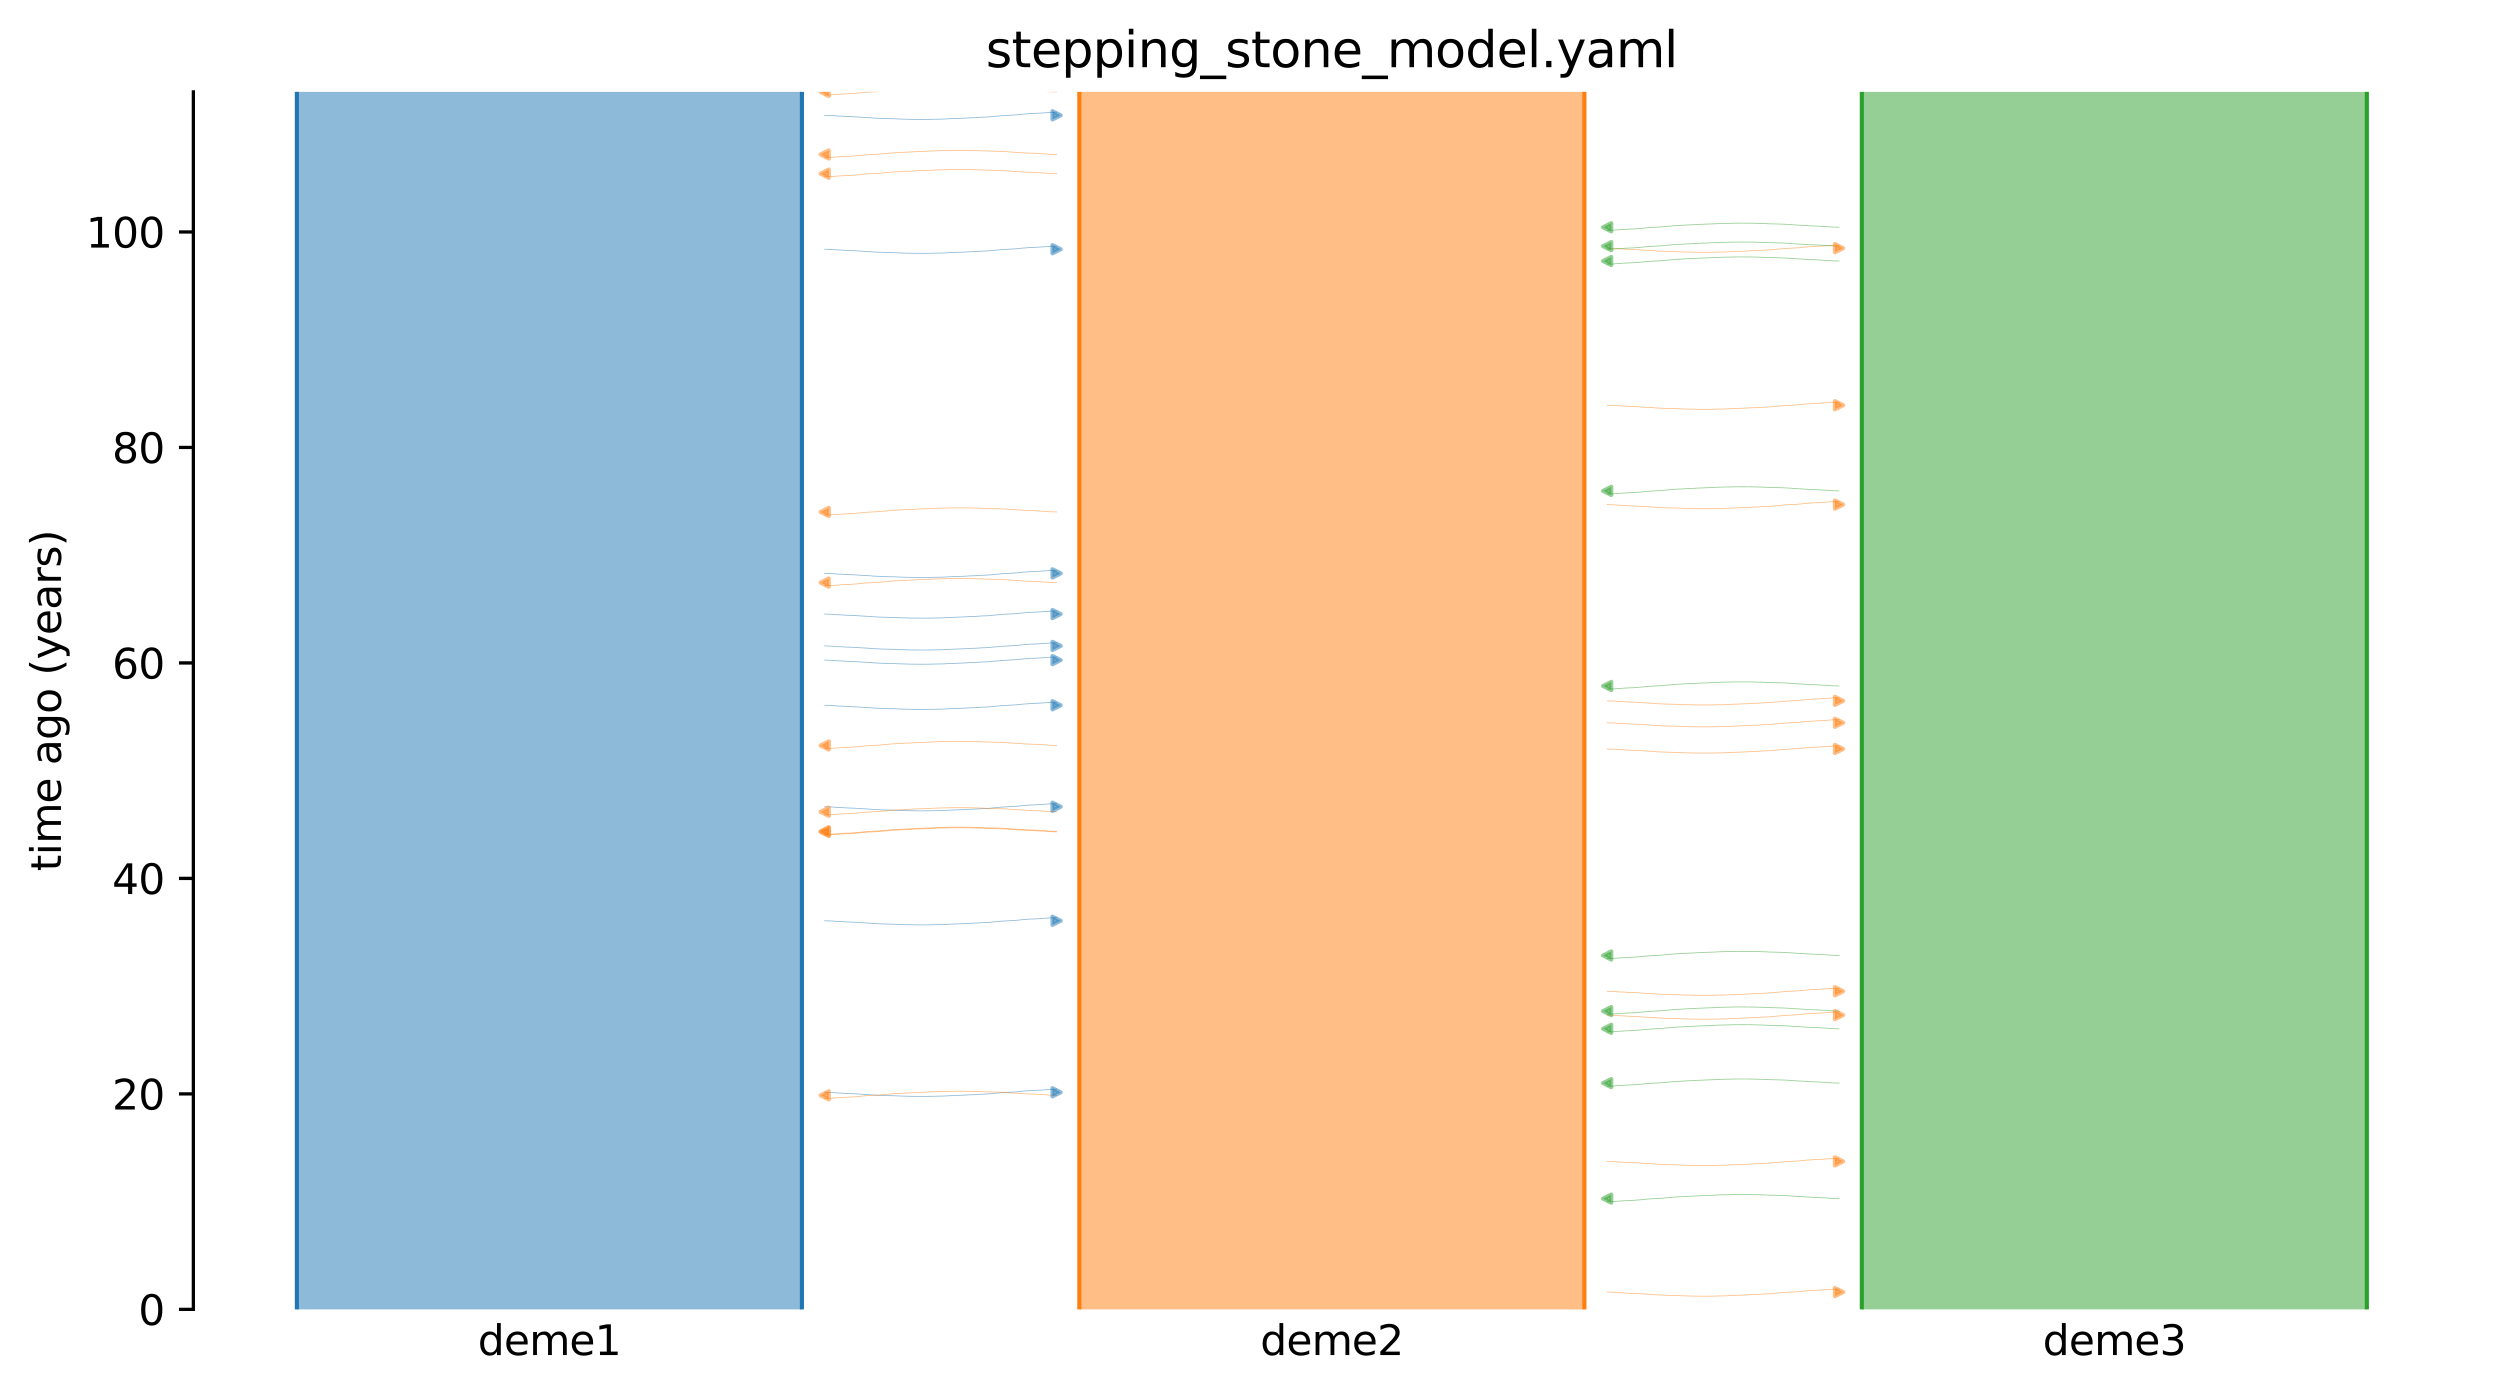 <?xml version="1.0" encoding="utf-8" standalone="no"?>
<!DOCTYPE svg PUBLIC "-//W3C//DTD SVG 1.1//EN"
  "http://www.w3.org/Graphics/SVG/1.1/DTD/svg11.dtd">
<svg xmlns:xlink="http://www.w3.org/1999/xlink" width="607.2pt" height="338.4pt" viewBox="0 0 607.2 338.4" xmlns="http://www.w3.org/2000/svg" version="1.1">
 <defs>
  <style type="text/css">*{stroke-linejoin: round; stroke-linecap: butt}</style>
 </defs>
 <g id="figure_1">
  <g id="patch_1">
   <path d="M 0 338.4 
L 607.2 338.4 
L 607.2 0 
L 0 0 
z
" style="fill: #ffffff"/>
  </g>
  <g id="axes_1">
   <g id="patch_2">
    <path d="M 46.966 318.022 
L 600 318.022 
L 600 22.318 
L 46.966 22.318 
z
" style="fill: #ffffff"/>
   </g>
   <path d="M 200.299 223.637 
L 201.299 223.668 
L 202.299 223.705 
L 203.299 223.803 
L 204.299 223.835 
L 205.299 223.909 
L 206.299 223.947 
L 207.299 223.983 
L 208.299 224.041 
L 209.299 224.111 
L 210.299 224.163 
L 211.299 224.222 
L 212.299 224.31 
L 213.299 224.356 
L 214.299 224.399 
L 215.299 224.429 
L 216.299 224.455 
L 217.299 224.477 
L 218.299 224.531 
L 219.299 224.559 
L 220.299 224.589 
L 221.299 224.614 
L 222.299 224.625 
L 223.299 224.635 
L 224.299 224.635 
L 225.299 224.626 
L 226.299 224.614 
L 227.299 224.583 
L 228.299 224.572 
L 229.299 224.542 
L 230.299 224.482 
L 231.299 224.445 
L 232.299 224.406 
L 233.299 224.363 
L 234.299 224.33 
L 235.299 224.263 
L 236.299 224.224 
L 237.299 224.181 
L 238.299 224.111 
L 239.299 224.074 
L 240.299 224.016 
L 241.299 223.905 
L 242.299 223.834 
L 243.299 223.721 
L 244.299 223.675 
L 245.299 223.614 
L 246.299 223.566 
L 247.299 223.485 
L 248.299 223.366 
L 249.299 223.296 
L 250.299 223.213 
L 251.299 223.18 
L 252.299 223.128 
L 253.299 223.06 
L 254.299 222.994 
L 255.299 222.917 
L 256.62 222.89 
" clip-path="url(#p3a2badf81e)" style="fill: none; stroke: #1f77b4; stroke-opacity: 0.5; stroke-width: 0.2; stroke-linecap: square"/>
   <path d="M 200.299 149.14 
L 201.299 149.171 
L 202.299 149.208 
L 203.299 149.306 
L 204.299 149.338 
L 205.299 149.412 
L 206.299 149.451 
L 207.299 149.486 
L 208.299 149.544 
L 209.299 149.614 
L 210.299 149.666 
L 211.299 149.725 
L 212.299 149.813 
L 213.299 149.859 
L 214.299 149.902 
L 215.299 149.932 
L 216.299 149.958 
L 217.299 149.98 
L 218.299 150.034 
L 219.299 150.062 
L 220.299 150.092 
L 221.299 150.117 
L 222.299 150.128 
L 223.299 150.138 
L 224.299 150.138 
L 225.299 150.129 
L 226.299 150.117 
L 227.299 150.086 
L 228.299 150.075 
L 229.299 150.045 
L 230.299 149.985 
L 231.299 149.948 
L 232.299 149.909 
L 233.299 149.866 
L 234.299 149.833 
L 235.299 149.766 
L 236.299 149.727 
L 237.299 149.684 
L 238.299 149.614 
L 239.299 149.577 
L 240.299 149.519 
L 241.299 149.408 
L 242.299 149.337 
L 243.299 149.224 
L 244.299 149.178 
L 245.299 149.117 
L 246.299 149.069 
L 247.299 148.988 
L 248.299 148.869 
L 249.299 148.799 
L 250.299 148.716 
L 251.299 148.683 
L 252.299 148.631 
L 253.299 148.563 
L 254.299 148.497 
L 255.299 148.42 
L 256.62 148.393 
" clip-path="url(#p3a2badf81e)" style="fill: none; stroke: #1f77b4; stroke-opacity: 0.5; stroke-width: 0.2; stroke-linecap: square"/>
   <path d="M 200.299 60.534 
L 201.299 60.566 
L 202.299 60.603 
L 203.299 60.7 
L 204.299 60.733 
L 205.299 60.807 
L 206.299 60.845 
L 207.299 60.881 
L 208.299 60.938 
L 209.299 61.009 
L 210.299 61.061 
L 211.299 61.12 
L 212.299 61.208 
L 213.299 61.254 
L 214.299 61.297 
L 215.299 61.327 
L 216.299 61.353 
L 217.299 61.374 
L 218.299 61.429 
L 219.299 61.456 
L 220.299 61.486 
L 221.299 61.512 
L 222.299 61.523 
L 223.299 61.533 
L 224.299 61.533 
L 225.299 61.523 
L 226.299 61.512 
L 227.299 61.481 
L 228.299 61.469 
L 229.299 61.439 
L 230.299 61.379 
L 231.299 61.342 
L 232.299 61.303 
L 233.299 61.261 
L 234.299 61.228 
L 235.299 61.161 
L 236.299 61.121 
L 237.299 61.079 
L 238.299 61.008 
L 239.299 60.972 
L 240.299 60.913 
L 241.299 60.802 
L 242.299 60.732 
L 243.299 60.619 
L 244.299 60.573 
L 245.299 60.512 
L 246.299 60.463 
L 247.299 60.382 
L 248.299 60.264 
L 249.299 60.194 
L 250.299 60.11 
L 251.299 60.077 
L 252.299 60.026 
L 253.299 59.958 
L 254.299 59.891 
L 255.299 59.815 
L 256.62 59.787 
" clip-path="url(#p3a2badf81e)" style="fill: none; stroke: #1f77b4; stroke-opacity: 0.5; stroke-width: 0.2; stroke-linecap: square"/>
   <path d="M 200.299 28.007 
L 201.299 28.039 
L 202.299 28.076 
L 203.299 28.173 
L 204.299 28.206 
L 205.299 28.28 
L 206.299 28.318 
L 207.299 28.354 
L 208.299 28.411 
L 209.299 28.482 
L 210.299 28.534 
L 211.299 28.593 
L 212.299 28.681 
L 213.299 28.727 
L 214.299 28.769 
L 215.299 28.8 
L 216.299 28.826 
L 217.299 28.847 
L 218.299 28.902 
L 219.299 28.929 
L 220.299 28.959 
L 221.299 28.985 
L 222.299 28.996 
L 223.299 29.006 
L 224.299 29.006 
L 225.299 28.996 
L 226.299 28.985 
L 227.299 28.953 
L 228.299 28.942 
L 229.299 28.912 
L 230.299 28.852 
L 231.299 28.815 
L 232.299 28.776 
L 233.299 28.734 
L 234.299 28.701 
L 235.299 28.634 
L 236.299 28.594 
L 237.299 28.552 
L 238.299 28.481 
L 239.299 28.445 
L 240.299 28.386 
L 241.299 28.275 
L 242.299 28.205 
L 243.299 28.092 
L 244.299 28.046 
L 245.299 27.985 
L 246.299 27.936 
L 247.299 27.855 
L 248.299 27.737 
L 249.299 27.667 
L 250.299 27.583 
L 251.299 27.55 
L 252.299 27.499 
L 253.299 27.431 
L 254.299 27.364 
L 255.299 27.288 
L 256.62 27.26 
" clip-path="url(#p3a2badf81e)" style="fill: none; stroke: #1f77b4; stroke-opacity: 0.5; stroke-width: 0.2; stroke-linecap: square"/>
   <path d="M 200.299 160.328 
L 201.299 160.36 
L 202.299 160.397 
L 203.299 160.494 
L 204.299 160.527 
L 205.299 160.601 
L 206.299 160.639 
L 207.299 160.674 
L 208.299 160.732 
L 209.299 160.803 
L 210.299 160.854 
L 211.299 160.914 
L 212.299 161.002 
L 213.299 161.048 
L 214.299 161.09 
L 215.299 161.121 
L 216.299 161.147 
L 217.299 161.168 
L 218.299 161.222 
L 219.299 161.25 
L 220.299 161.28 
L 221.299 161.306 
L 222.299 161.317 
L 223.299 161.327 
L 224.299 161.327 
L 225.299 161.317 
L 226.299 161.305 
L 227.299 161.274 
L 228.299 161.263 
L 229.299 161.233 
L 230.299 161.173 
L 231.299 161.136 
L 232.299 161.097 
L 233.299 161.055 
L 234.299 161.022 
L 235.299 160.954 
L 236.299 160.915 
L 237.299 160.873 
L 238.299 160.802 
L 239.299 160.766 
L 240.299 160.707 
L 241.299 160.596 
L 242.299 160.526 
L 243.299 160.413 
L 244.299 160.367 
L 245.299 160.306 
L 246.299 160.257 
L 247.299 160.176 
L 248.299 160.058 
L 249.299 159.988 
L 250.299 159.904 
L 251.299 159.871 
L 252.299 159.82 
L 253.299 159.752 
L 254.299 159.685 
L 255.299 159.608 
L 256.62 159.581 
" clip-path="url(#p3a2badf81e)" style="fill: none; stroke: #1f77b4; stroke-opacity: 0.5; stroke-width: 0.2; stroke-linecap: square"/>
   <path d="M 200.299 195.94 
L 201.299 195.971 
L 202.299 196.008 
L 203.299 196.106 
L 204.299 196.138 
L 205.299 196.212 
L 206.299 196.25 
L 207.299 196.286 
L 208.299 196.343 
L 209.299 196.414 
L 210.299 196.466 
L 211.299 196.525 
L 212.299 196.613 
L 213.299 196.659 
L 214.299 196.702 
L 215.299 196.732 
L 216.299 196.758 
L 217.299 196.779 
L 218.299 196.834 
L 219.299 196.862 
L 220.299 196.891 
L 221.299 196.917 
L 222.299 196.928 
L 223.299 196.938 
L 224.299 196.938 
L 225.299 196.928 
L 226.299 196.917 
L 227.299 196.886 
L 228.299 196.875 
L 229.299 196.844 
L 230.299 196.785 
L 231.299 196.748 
L 232.299 196.708 
L 233.299 196.666 
L 234.299 196.633 
L 235.299 196.566 
L 236.299 196.527 
L 237.299 196.484 
L 238.299 196.413 
L 239.299 196.377 
L 240.299 196.319 
L 241.299 196.208 
L 242.299 196.137 
L 243.299 196.024 
L 244.299 195.978 
L 245.299 195.917 
L 246.299 195.869 
L 247.299 195.788 
L 248.299 195.669 
L 249.299 195.599 
L 250.299 195.516 
L 251.299 195.483 
L 252.299 195.431 
L 253.299 195.363 
L 254.299 195.297 
L 255.299 195.22 
L 256.62 195.192 
" clip-path="url(#p3a2badf81e)" style="fill: none; stroke: #1f77b4; stroke-opacity: 0.5; stroke-width: 0.2; stroke-linecap: square"/>
   <path d="M 200.299 156.878 
L 201.299 156.91 
L 202.299 156.947 
L 203.299 157.045 
L 204.299 157.077 
L 205.299 157.151 
L 206.299 157.189 
L 207.299 157.225 
L 208.299 157.282 
L 209.299 157.353 
L 210.299 157.405 
L 211.299 157.464 
L 212.299 157.552 
L 213.299 157.598 
L 214.299 157.641 
L 215.299 157.671 
L 216.299 157.697 
L 217.299 157.718 
L 218.299 157.773 
L 219.299 157.801 
L 220.299 157.83 
L 221.299 157.856 
L 222.299 157.867 
L 223.299 157.877 
L 224.299 157.877 
L 225.299 157.867 
L 226.299 157.856 
L 227.299 157.825 
L 228.299 157.814 
L 229.299 157.783 
L 230.299 157.724 
L 231.299 157.686 
L 232.299 157.647 
L 233.299 157.605 
L 234.299 157.572 
L 235.299 157.505 
L 236.299 157.466 
L 237.299 157.423 
L 238.299 157.352 
L 239.299 157.316 
L 240.299 157.258 
L 241.299 157.147 
L 242.299 157.076 
L 243.299 156.963 
L 244.299 156.917 
L 245.299 156.856 
L 246.299 156.807 
L 247.299 156.727 
L 248.299 156.608 
L 249.299 156.538 
L 250.299 156.455 
L 251.299 156.421 
L 252.299 156.37 
L 253.299 156.302 
L 254.299 156.236 
L 255.299 156.159 
L 256.62 156.131 
" clip-path="url(#p3a2badf81e)" style="fill: none; stroke: #1f77b4; stroke-opacity: 0.5; stroke-width: 0.2; stroke-linecap: square"/>
   <path d="M 200.299 139.259 
L 201.299 139.29 
L 202.299 139.327 
L 203.299 139.425 
L 204.299 139.458 
L 205.299 139.531 
L 206.299 139.57 
L 207.299 139.605 
L 208.299 139.663 
L 209.299 139.733 
L 210.299 139.785 
L 211.299 139.844 
L 212.299 139.933 
L 213.299 139.979 
L 214.299 140.021 
L 215.299 140.052 
L 216.299 140.078 
L 217.299 140.099 
L 218.299 140.153 
L 219.299 140.181 
L 220.299 140.211 
L 221.299 140.236 
L 222.299 140.247 
L 223.299 140.257 
L 224.299 140.257 
L 225.299 140.248 
L 226.299 140.236 
L 227.299 140.205 
L 228.299 140.194 
L 229.299 140.164 
L 230.299 140.104 
L 231.299 140.067 
L 232.299 140.028 
L 233.299 139.985 
L 234.299 139.953 
L 235.299 139.885 
L 236.299 139.846 
L 237.299 139.803 
L 238.299 139.733 
L 239.299 139.696 
L 240.299 139.638 
L 241.299 139.527 
L 242.299 139.456 
L 243.299 139.343 
L 244.299 139.298 
L 245.299 139.236 
L 246.299 139.188 
L 247.299 139.107 
L 248.299 138.988 
L 249.299 138.918 
L 250.299 138.835 
L 251.299 138.802 
L 252.299 138.751 
L 253.299 138.682 
L 254.299 138.616 
L 255.299 138.539 
L 256.62 138.512 
" clip-path="url(#p3a2badf81e)" style="fill: none; stroke: #1f77b4; stroke-opacity: 0.5; stroke-width: 0.2; stroke-linecap: square"/>
   <path d="M 200.299 171.301 
L 201.299 171.333 
L 202.299 171.37 
L 203.299 171.467 
L 204.299 171.5 
L 205.299 171.574 
L 206.299 171.612 
L 207.299 171.648 
L 208.299 171.705 
L 209.299 171.776 
L 210.299 171.828 
L 211.299 171.887 
L 212.299 171.975 
L 213.299 172.021 
L 214.299 172.064 
L 215.299 172.094 
L 216.299 172.12 
L 217.299 172.141 
L 218.299 172.196 
L 219.299 172.223 
L 220.299 172.253 
L 221.299 172.279 
L 222.299 172.29 
L 223.299 172.3 
L 224.299 172.3 
L 225.299 172.29 
L 226.299 172.279 
L 227.299 172.248 
L 228.299 172.236 
L 229.299 172.206 
L 230.299 172.146 
L 231.299 172.109 
L 232.299 172.07 
L 233.299 172.028 
L 234.299 171.995 
L 235.299 171.928 
L 236.299 171.888 
L 237.299 171.846 
L 238.299 171.775 
L 239.299 171.739 
L 240.299 171.68 
L 241.299 171.569 
L 242.299 171.499 
L 243.299 171.386 
L 244.299 171.34 
L 245.299 171.279 
L 246.299 171.23 
L 247.299 171.149 
L 248.299 171.031 
L 249.299 170.961 
L 250.299 170.877 
L 251.299 170.844 
L 252.299 170.793 
L 253.299 170.725 
L 254.299 170.658 
L 255.299 170.582 
L 256.62 170.554 
" clip-path="url(#p3a2badf81e)" style="fill: none; stroke: #1f77b4; stroke-opacity: 0.5; stroke-width: 0.2; stroke-linecap: square"/>
   <path d="M 200.299 265.298 
L 201.299 265.33 
L 202.299 265.367 
L 203.299 265.464 
L 204.299 265.497 
L 205.299 265.57 
L 206.299 265.609 
L 207.299 265.644 
L 208.299 265.702 
L 209.299 265.772 
L 210.299 265.824 
L 211.299 265.883 
L 212.299 265.972 
L 213.299 266.018 
L 214.299 266.06 
L 215.299 266.091 
L 216.299 266.117 
L 217.299 266.138 
L 218.299 266.192 
L 219.299 266.22 
L 220.299 266.25 
L 221.299 266.275 
L 222.299 266.287 
L 223.299 266.297 
L 224.299 266.297 
L 225.299 266.287 
L 226.299 266.275 
L 227.299 266.244 
L 228.299 266.233 
L 229.299 266.203 
L 230.299 266.143 
L 231.299 266.106 
L 232.299 266.067 
L 233.299 266.025 
L 234.299 265.992 
L 235.299 265.924 
L 236.299 265.885 
L 237.299 265.843 
L 238.299 265.772 
L 239.299 265.736 
L 240.299 265.677 
L 241.299 265.566 
L 242.299 265.496 
L 243.299 265.383 
L 244.299 265.337 
L 245.299 265.276 
L 246.299 265.227 
L 247.299 265.146 
L 248.299 265.028 
L 249.299 264.958 
L 250.299 264.874 
L 251.299 264.841 
L 252.299 264.79 
L 253.299 264.722 
L 254.299 264.655 
L 255.299 264.578 
L 256.62 264.551 
" clip-path="url(#p3a2badf81e)" style="fill: none; stroke: #1f77b4; stroke-opacity: 0.5; stroke-width: 0.2; stroke-linecap: square"/>
   <path d="M 256.62 22.33 
L 255.62 22.298 
L 254.62 22.261 
L 253.62 22.164 
L 252.62 22.131 
L 251.62 22.057 
L 250.62 22.019 
L 249.62 21.983 
L 248.62 21.926 
L 247.62 21.855 
L 246.62 21.803 
L 245.62 21.744 
L 244.62 21.656 
L 243.62 21.61 
L 242.62 21.568 
L 241.62 21.537 
L 240.62 21.511 
L 239.62 21.49 
L 238.62 21.435 
L 237.62 21.408 
L 236.62 21.378 
L 235.62 21.352 
L 234.62 21.341 
L 233.62 21.331 
L 232.62 21.331 
L 231.62 21.341 
L 230.62 21.352 
L 229.62 21.383 
L 228.62 21.395 
L 227.62 21.425 
L 226.62 21.485 
L 225.62 21.522 
L 224.62 21.561 
L 223.62 21.603 
L 222.62 21.636 
L 221.62 21.703 
L 220.62 21.743 
L 219.62 21.785 
L 218.62 21.856 
L 217.62 21.892 
L 216.62 21.951 
L 215.62 22.062 
L 214.62 22.132 
L 213.62 22.245 
L 212.62 22.291 
L 211.62 22.352 
L 210.62 22.401 
L 209.62 22.482 
L 208.62 22.6 
L 207.62 22.67 
L 206.62 22.754 
L 205.62 22.787 
L 204.62 22.838 
L 203.62 22.906 
L 202.62 22.973 
L 201.62 23.049 
L 200.299 23.077 
" clip-path="url(#p3a2badf81e)" style="fill: none; stroke: #ff7f0e; stroke-opacity: 0.5; stroke-width: 0.2; stroke-linecap: square"/>
   <path d="M 256.62 201.898 
L 255.62 201.867 
L 254.62 201.83 
L 253.62 201.732 
L 252.62 201.7 
L 251.62 201.626 
L 250.62 201.588 
L 249.62 201.552 
L 248.62 201.495 
L 247.62 201.424 
L 246.62 201.372 
L 245.62 201.313 
L 244.62 201.225 
L 243.62 201.179 
L 242.62 201.136 
L 241.62 201.106 
L 240.62 201.08 
L 239.62 201.059 
L 238.62 201.004 
L 237.62 200.976 
L 236.62 200.947 
L 235.62 200.921 
L 234.62 200.91 
L 233.62 200.9 
L 232.62 200.9 
L 231.62 200.91 
L 230.62 200.921 
L 229.62 200.952 
L 228.62 200.963 
L 227.62 200.994 
L 226.62 201.053 
L 225.62 201.09 
L 224.62 201.13 
L 223.62 201.172 
L 222.62 201.205 
L 221.62 201.272 
L 220.62 201.311 
L 219.62 201.354 
L 218.62 201.425 
L 217.62 201.461 
L 216.62 201.519 
L 215.62 201.63 
L 214.62 201.701 
L 213.62 201.814 
L 212.62 201.86 
L 211.62 201.921 
L 210.62 201.97 
L 209.62 202.05 
L 208.62 202.169 
L 207.62 202.239 
L 206.62 202.322 
L 205.62 202.355 
L 204.62 202.407 
L 203.62 202.475 
L 202.62 202.541 
L 201.62 202.618 
L 200.299 202.646 
" clip-path="url(#p3a2badf81e)" style="fill: none; stroke: #ff7f0e; stroke-opacity: 0.5; stroke-width: 0.2; stroke-linecap: square"/>
   <path d="M 256.62 197.167 
L 255.62 197.135 
L 254.62 197.098 
L 253.62 197.001 
L 252.62 196.968 
L 251.62 196.894 
L 250.62 196.856 
L 249.62 196.82 
L 248.62 196.763 
L 247.62 196.692 
L 246.62 196.64 
L 245.62 196.581 
L 244.62 196.493 
L 243.62 196.447 
L 242.62 196.405 
L 241.62 196.374 
L 240.62 196.348 
L 239.62 196.327 
L 238.62 196.272 
L 237.62 196.245 
L 236.62 196.215 
L 235.62 196.189 
L 234.62 196.178 
L 233.62 196.168 
L 232.62 196.168 
L 231.62 196.178 
L 230.62 196.189 
L 229.62 196.22 
L 228.62 196.232 
L 227.62 196.262 
L 226.62 196.322 
L 225.62 196.359 
L 224.62 196.398 
L 223.62 196.44 
L 222.62 196.473 
L 221.62 196.54 
L 220.62 196.58 
L 219.62 196.622 
L 218.62 196.693 
L 217.62 196.729 
L 216.62 196.788 
L 215.62 196.899 
L 214.62 196.969 
L 213.62 197.082 
L 212.62 197.128 
L 211.62 197.189 
L 210.62 197.238 
L 209.62 197.319 
L 208.62 197.437 
L 207.62 197.507 
L 206.62 197.591 
L 205.62 197.624 
L 204.62 197.675 
L 203.62 197.743 
L 202.62 197.81 
L 201.62 197.886 
L 200.299 197.914 
" clip-path="url(#p3a2badf81e)" style="fill: none; stroke: #ff7f0e; stroke-opacity: 0.5; stroke-width: 0.2; stroke-linecap: square"/>
   <path d="M 256.62 141.505 
L 255.62 141.474 
L 254.62 141.437 
L 253.62 141.339 
L 252.62 141.306 
L 251.62 141.233 
L 250.62 141.194 
L 249.62 141.159 
L 248.62 141.101 
L 247.62 141.031 
L 246.62 140.979 
L 245.62 140.92 
L 244.62 140.831 
L 243.62 140.785 
L 242.62 140.743 
L 241.62 140.712 
L 240.62 140.686 
L 239.62 140.665 
L 238.62 140.611 
L 237.62 140.583 
L 236.62 140.553 
L 235.62 140.528 
L 234.62 140.517 
L 233.62 140.507 
L 232.62 140.507 
L 231.62 140.516 
L 230.62 140.528 
L 229.62 140.559 
L 228.62 140.57 
L 227.62 140.6 
L 226.62 140.66 
L 225.62 140.697 
L 224.62 140.736 
L 223.62 140.779 
L 222.62 140.811 
L 221.62 140.879 
L 220.62 140.918 
L 219.62 140.961 
L 218.62 141.031 
L 217.62 141.068 
L 216.62 141.126 
L 215.62 141.237 
L 214.62 141.308 
L 213.62 141.421 
L 212.62 141.466 
L 211.62 141.528 
L 210.62 141.576 
L 209.62 141.657 
L 208.62 141.776 
L 207.62 141.846 
L 206.62 141.929 
L 205.62 141.962 
L 204.62 142.013 
L 203.62 142.082 
L 202.62 142.148 
L 201.62 142.225 
L 200.299 142.252 
" clip-path="url(#p3a2badf81e)" style="fill: none; stroke: #ff7f0e; stroke-opacity: 0.5; stroke-width: 0.2; stroke-linecap: square"/>
   <path d="M 256.62 266.037 
L 255.62 266.006 
L 254.62 265.969 
L 253.62 265.871 
L 252.62 265.839 
L 251.62 265.765 
L 250.62 265.727 
L 249.62 265.691 
L 248.62 265.634 
L 247.62 265.563 
L 246.62 265.511 
L 245.62 265.452 
L 244.62 265.364 
L 243.62 265.318 
L 242.62 265.275 
L 241.62 265.245 
L 240.62 265.219 
L 239.62 265.198 
L 238.62 265.143 
L 237.62 265.115 
L 236.62 265.086 
L 235.62 265.06 
L 234.62 265.049 
L 233.62 265.039 
L 232.62 265.039 
L 231.62 265.049 
L 230.62 265.06 
L 229.62 265.091 
L 228.62 265.102 
L 227.62 265.133 
L 226.62 265.192 
L 225.62 265.229 
L 224.62 265.269 
L 223.62 265.311 
L 222.62 265.344 
L 221.62 265.411 
L 220.62 265.45 
L 219.62 265.493 
L 218.62 265.564 
L 217.62 265.6 
L 216.62 265.658 
L 215.62 265.769 
L 214.62 265.84 
L 213.62 265.953 
L 212.62 265.999 
L 211.62 266.06 
L 210.62 266.108 
L 209.62 266.189 
L 208.62 266.308 
L 207.62 266.378 
L 206.62 266.461 
L 205.62 266.494 
L 204.62 266.546 
L 203.62 266.614 
L 202.62 266.68 
L 201.62 266.757 
L 200.299 266.785 
" clip-path="url(#p3a2badf81e)" style="fill: none; stroke: #ff7f0e; stroke-opacity: 0.5; stroke-width: 0.2; stroke-linecap: square"/>
   <path d="M 256.62 202.04 
L 255.62 202.009 
L 254.62 201.972 
L 253.62 201.874 
L 252.62 201.842 
L 251.62 201.768 
L 250.62 201.73 
L 249.62 201.694 
L 248.62 201.636 
L 247.62 201.566 
L 246.62 201.514 
L 245.62 201.455 
L 244.62 201.367 
L 243.62 201.321 
L 242.62 201.278 
L 241.62 201.248 
L 240.62 201.222 
L 239.62 201.2 
L 238.62 201.146 
L 237.62 201.118 
L 236.62 201.088 
L 235.62 201.063 
L 234.62 201.052 
L 233.62 201.042 
L 232.62 201.042 
L 231.62 201.051 
L 230.62 201.063 
L 229.62 201.094 
L 228.62 201.105 
L 227.62 201.135 
L 226.62 201.195 
L 225.62 201.232 
L 224.62 201.271 
L 223.62 201.314 
L 222.62 201.347 
L 221.62 201.414 
L 220.62 201.453 
L 219.62 201.496 
L 218.62 201.566 
L 217.62 201.603 
L 216.62 201.661 
L 215.62 201.772 
L 214.62 201.843 
L 213.62 201.956 
L 212.62 202.002 
L 211.62 202.063 
L 210.62 202.111 
L 209.62 202.192 
L 208.62 202.311 
L 207.62 202.381 
L 206.62 202.464 
L 205.62 202.497 
L 204.62 202.549 
L 203.62 202.617 
L 202.62 202.683 
L 201.62 202.76 
L 200.299 202.787 
" clip-path="url(#p3a2badf81e)" style="fill: none; stroke: #ff7f0e; stroke-opacity: 0.5; stroke-width: 0.2; stroke-linecap: square"/>
   <path d="M 256.62 42.175 
L 255.62 42.144 
L 254.62 42.107 
L 253.62 42.009 
L 252.62 41.977 
L 251.62 41.903 
L 250.62 41.865 
L 249.62 41.829 
L 248.62 41.771 
L 247.62 41.701 
L 246.62 41.649 
L 245.62 41.59 
L 244.62 41.502 
L 243.62 41.456 
L 242.62 41.413 
L 241.62 41.383 
L 240.62 41.357 
L 239.62 41.335 
L 238.62 41.281 
L 237.62 41.253 
L 236.62 41.223 
L 235.62 41.198 
L 234.62 41.187 
L 233.62 41.177 
L 232.62 41.177 
L 231.62 41.186 
L 230.62 41.198 
L 229.62 41.229 
L 228.62 41.24 
L 227.62 41.27 
L 226.62 41.33 
L 225.62 41.367 
L 224.62 41.407 
L 223.62 41.449 
L 222.62 41.482 
L 221.62 41.549 
L 220.62 41.588 
L 219.62 41.631 
L 218.62 41.702 
L 217.62 41.738 
L 216.62 41.796 
L 215.62 41.907 
L 214.62 41.978 
L 213.62 42.091 
L 212.62 42.137 
L 211.62 42.198 
L 210.62 42.246 
L 209.62 42.327 
L 208.62 42.446 
L 207.62 42.516 
L 206.62 42.599 
L 205.62 42.632 
L 204.62 42.684 
L 203.62 42.752 
L 202.62 42.818 
L 201.62 42.895 
L 200.299 42.922 
" clip-path="url(#p3a2badf81e)" style="fill: none; stroke: #ff7f0e; stroke-opacity: 0.5; stroke-width: 0.2; stroke-linecap: square"/>
   <path d="M 256.62 181.058 
L 255.62 181.027 
L 254.62 180.99 
L 253.62 180.892 
L 252.62 180.86 
L 251.62 180.786 
L 250.62 180.748 
L 249.62 180.712 
L 248.62 180.655 
L 247.62 180.584 
L 246.62 180.532 
L 245.62 180.473 
L 244.62 180.385 
L 243.62 180.339 
L 242.62 180.296 
L 241.62 180.266 
L 240.62 180.24 
L 239.62 180.219 
L 238.62 180.164 
L 237.62 180.136 
L 236.62 180.107 
L 235.62 180.081 
L 234.62 180.07 
L 233.62 180.06 
L 232.62 180.06 
L 231.62 180.07 
L 230.62 180.081 
L 229.62 180.112 
L 228.62 180.123 
L 227.62 180.154 
L 226.62 180.213 
L 225.62 180.25 
L 224.62 180.29 
L 223.62 180.332 
L 222.62 180.365 
L 221.62 180.432 
L 220.62 180.471 
L 219.62 180.514 
L 218.62 180.585 
L 217.62 180.621 
L 216.62 180.679 
L 215.62 180.79 
L 214.62 180.861 
L 213.62 180.974 
L 212.62 181.02 
L 211.62 181.081 
L 210.62 181.13 
L 209.62 181.21 
L 208.62 181.329 
L 207.62 181.399 
L 206.62 181.482 
L 205.62 181.515 
L 204.62 181.567 
L 203.62 181.635 
L 202.62 181.701 
L 201.62 181.778 
L 200.299 181.806 
" clip-path="url(#p3a2badf81e)" style="fill: none; stroke: #ff7f0e; stroke-opacity: 0.5; stroke-width: 0.2; stroke-linecap: square"/>
   <path d="M 256.62 124.339 
L 255.62 124.307 
L 254.62 124.27 
L 253.62 124.173 
L 252.62 124.14 
L 251.62 124.066 
L 250.62 124.028 
L 249.62 123.993 
L 248.62 123.935 
L 247.62 123.864 
L 246.62 123.813 
L 245.62 123.753 
L 244.62 123.665 
L 243.62 123.619 
L 242.62 123.577 
L 241.62 123.546 
L 240.62 123.52 
L 239.62 123.499 
L 238.62 123.445 
L 237.62 123.417 
L 236.62 123.387 
L 235.62 123.361 
L 234.62 123.35 
L 233.62 123.34 
L 232.62 123.34 
L 231.62 123.35 
L 230.62 123.361 
L 229.62 123.393 
L 228.62 123.404 
L 227.62 123.434 
L 226.62 123.494 
L 225.62 123.531 
L 224.62 123.57 
L 223.62 123.612 
L 222.62 123.645 
L 221.62 123.713 
L 220.62 123.752 
L 219.62 123.794 
L 218.62 123.865 
L 217.62 123.901 
L 216.62 123.96 
L 215.62 124.071 
L 214.62 124.141 
L 213.62 124.254 
L 212.62 124.3 
L 211.62 124.361 
L 210.62 124.41 
L 209.62 124.491 
L 208.62 124.609 
L 207.62 124.679 
L 206.62 124.763 
L 205.62 124.796 
L 204.62 124.847 
L 203.62 124.915 
L 202.62 124.982 
L 201.62 125.059 
L 200.299 125.086 
" clip-path="url(#p3a2badf81e)" style="fill: none; stroke: #ff7f0e; stroke-opacity: 0.5; stroke-width: 0.2; stroke-linecap: square"/>
   <path d="M 256.62 37.519 
L 255.62 37.487 
L 254.62 37.45 
L 253.62 37.352 
L 252.62 37.32 
L 251.62 37.246 
L 250.62 37.208 
L 249.62 37.172 
L 248.62 37.115 
L 247.62 37.044 
L 246.62 36.992 
L 245.62 36.933 
L 244.62 36.845 
L 243.62 36.799 
L 242.62 36.756 
L 241.62 36.726 
L 240.62 36.7 
L 239.62 36.679 
L 238.62 36.624 
L 237.62 36.596 
L 236.62 36.567 
L 235.62 36.541 
L 234.62 36.53 
L 233.62 36.52 
L 232.62 36.52 
L 231.62 36.53 
L 230.62 36.541 
L 229.62 36.572 
L 228.62 36.584 
L 227.62 36.614 
L 226.62 36.673 
L 225.62 36.711 
L 224.62 36.75 
L 223.62 36.792 
L 222.62 36.825 
L 221.62 36.892 
L 220.62 36.931 
L 219.62 36.974 
L 218.62 37.045 
L 217.62 37.081 
L 216.62 37.139 
L 215.62 37.25 
L 214.62 37.321 
L 213.62 37.434 
L 212.62 37.48 
L 211.62 37.541 
L 210.62 37.59 
L 209.62 37.67 
L 208.62 37.789 
L 207.62 37.859 
L 206.62 37.942 
L 205.62 37.976 
L 204.62 38.027 
L 203.62 38.095 
L 202.62 38.161 
L 201.62 38.238 
L 200.299 38.266 
" clip-path="url(#p3a2badf81e)" style="fill: none; stroke: #ff7f0e; stroke-opacity: 0.5; stroke-width: 0.2; stroke-linecap: square"/>
   <path d="M 390.346 313.821 
L 391.346 313.852 
L 392.346 313.889 
L 393.346 313.987 
L 394.346 314.019 
L 395.346 314.093 
L 396.346 314.132 
L 397.346 314.167 
L 398.346 314.225 
L 399.346 314.295 
L 400.346 314.347 
L 401.346 314.406 
L 402.346 314.494 
L 403.346 314.541 
L 404.346 314.583 
L 405.346 314.613 
L 406.346 314.639 
L 407.346 314.661 
L 408.346 314.715 
L 409.346 314.743 
L 410.346 314.773 
L 411.346 314.798 
L 412.346 314.809 
L 413.346 314.819 
L 414.346 314.819 
L 415.346 314.81 
L 416.346 314.798 
L 417.346 314.767 
L 418.346 314.756 
L 419.346 314.726 
L 420.346 314.666 
L 421.346 314.629 
L 422.346 314.59 
L 423.346 314.547 
L 424.346 314.514 
L 425.346 314.447 
L 426.346 314.408 
L 427.346 314.365 
L 428.346 314.295 
L 429.346 314.258 
L 430.346 314.2 
L 431.346 314.089 
L 432.346 314.018 
L 433.346 313.905 
L 434.346 313.859 
L 435.346 313.798 
L 436.346 313.75 
L 437.346 313.669 
L 438.346 313.55 
L 439.346 313.48 
L 440.346 313.397 
L 441.346 313.364 
L 442.346 313.312 
L 443.346 313.244 
L 444.346 313.178 
L 445.346 313.101 
L 446.666 313.074 
" clip-path="url(#p3a2badf81e)" style="fill: none; stroke: #ff7f0e; stroke-opacity: 0.5; stroke-width: 0.2; stroke-linecap: square"/>
   <path d="M 390.346 246.545 
L 391.346 246.577 
L 392.346 246.614 
L 393.346 246.712 
L 394.346 246.744 
L 395.346 246.818 
L 396.346 246.856 
L 397.346 246.892 
L 398.346 246.949 
L 399.346 247.02 
L 400.346 247.072 
L 401.346 247.131 
L 402.346 247.219 
L 403.346 247.265 
L 404.346 247.308 
L 405.346 247.338 
L 406.346 247.364 
L 407.346 247.385 
L 408.346 247.44 
L 409.346 247.468 
L 410.346 247.497 
L 411.346 247.523 
L 412.346 247.534 
L 413.346 247.544 
L 414.346 247.544 
L 415.346 247.534 
L 416.346 247.523 
L 417.346 247.492 
L 418.346 247.481 
L 419.346 247.45 
L 420.346 247.391 
L 421.346 247.353 
L 422.346 247.314 
L 423.346 247.272 
L 424.346 247.239 
L 425.346 247.172 
L 426.346 247.133 
L 427.346 247.09 
L 428.346 247.019 
L 429.346 246.983 
L 430.346 246.925 
L 431.346 246.814 
L 432.346 246.743 
L 433.346 246.63 
L 434.346 246.584 
L 435.346 246.523 
L 436.346 246.474 
L 437.346 246.394 
L 438.346 246.275 
L 439.346 246.205 
L 440.346 246.122 
L 441.346 246.088 
L 442.346 246.037 
L 443.346 245.969 
L 444.346 245.903 
L 445.346 245.826 
L 446.666 245.798 
" clip-path="url(#p3a2badf81e)" style="fill: none; stroke: #ff7f0e; stroke-opacity: 0.5; stroke-width: 0.2; stroke-linecap: square"/>
   <path d="M 390.346 175.546 
L 391.346 175.578 
L 392.346 175.615 
L 393.346 175.712 
L 394.346 175.745 
L 395.346 175.818 
L 396.346 175.857 
L 397.346 175.892 
L 398.346 175.95 
L 399.346 176.02 
L 400.346 176.072 
L 401.346 176.132 
L 402.346 176.22 
L 403.346 176.266 
L 404.346 176.308 
L 405.346 176.339 
L 406.346 176.365 
L 407.346 176.386 
L 408.346 176.44 
L 409.346 176.468 
L 410.346 176.498 
L 411.346 176.524 
L 412.346 176.535 
L 413.346 176.545 
L 414.346 176.545 
L 415.346 176.535 
L 416.346 176.523 
L 417.346 176.492 
L 418.346 176.481 
L 419.346 176.451 
L 420.346 176.391 
L 421.346 176.354 
L 422.346 176.315 
L 423.346 176.273 
L 424.346 176.24 
L 425.346 176.172 
L 426.346 176.133 
L 427.346 176.091 
L 428.346 176.02 
L 429.346 175.984 
L 430.346 175.925 
L 431.346 175.814 
L 432.346 175.744 
L 433.346 175.631 
L 434.346 175.585 
L 435.346 175.524 
L 436.346 175.475 
L 437.346 175.394 
L 438.346 175.276 
L 439.346 175.206 
L 440.346 175.122 
L 441.346 175.089 
L 442.346 175.038 
L 443.346 174.97 
L 444.346 174.903 
L 445.346 174.826 
L 446.666 174.799 
" clip-path="url(#p3a2badf81e)" style="fill: none; stroke: #ff7f0e; stroke-opacity: 0.5; stroke-width: 0.2; stroke-linecap: square"/>
   <path d="M 390.346 60.279 
L 391.346 60.311 
L 392.346 60.348 
L 393.346 60.445 
L 394.346 60.478 
L 395.346 60.552 
L 396.346 60.59 
L 397.346 60.626 
L 398.346 60.683 
L 399.346 60.754 
L 400.346 60.806 
L 401.346 60.865 
L 402.346 60.953 
L 403.346 60.999 
L 404.346 61.041 
L 405.346 61.072 
L 406.346 61.098 
L 407.346 61.119 
L 408.346 61.174 
L 409.346 61.201 
L 410.346 61.231 
L 411.346 61.257 
L 412.346 61.268 
L 413.346 61.278 
L 414.346 61.278 
L 415.346 61.268 
L 416.346 61.257 
L 417.346 61.226 
L 418.346 61.214 
L 419.346 61.184 
L 420.346 61.124 
L 421.346 61.087 
L 422.346 61.048 
L 423.346 61.006 
L 424.346 60.973 
L 425.346 60.906 
L 426.346 60.866 
L 427.346 60.824 
L 428.346 60.753 
L 429.346 60.717 
L 430.346 60.658 
L 431.346 60.547 
L 432.346 60.477 
L 433.346 60.364 
L 434.346 60.318 
L 435.346 60.257 
L 436.346 60.208 
L 437.346 60.127 
L 438.346 60.009 
L 439.346 59.939 
L 440.346 59.855 
L 441.346 59.822 
L 442.346 59.771 
L 443.346 59.703 
L 444.346 59.636 
L 445.346 59.56 
L 446.666 59.532 
" clip-path="url(#p3a2badf81e)" style="fill: none; stroke: #ff7f0e; stroke-opacity: 0.5; stroke-width: 0.2; stroke-linecap: square"/>
   <path d="M 390.346 122.557 
L 391.346 122.589 
L 392.346 122.626 
L 393.346 122.723 
L 394.346 122.756 
L 395.346 122.83 
L 396.346 122.868 
L 397.346 122.904 
L 398.346 122.961 
L 399.346 123.032 
L 400.346 123.084 
L 401.346 123.143 
L 402.346 123.231 
L 403.346 123.277 
L 404.346 123.32 
L 405.346 123.35 
L 406.346 123.376 
L 407.346 123.397 
L 408.346 123.452 
L 409.346 123.479 
L 410.346 123.509 
L 411.346 123.535 
L 412.346 123.546 
L 413.346 123.556 
L 414.346 123.556 
L 415.346 123.546 
L 416.346 123.535 
L 417.346 123.504 
L 418.346 123.492 
L 419.346 123.462 
L 420.346 123.402 
L 421.346 123.365 
L 422.346 123.326 
L 423.346 123.284 
L 424.346 123.251 
L 425.346 123.184 
L 426.346 123.144 
L 427.346 123.102 
L 428.346 123.031 
L 429.346 122.995 
L 430.346 122.936 
L 431.346 122.825 
L 432.346 122.755 
L 433.346 122.642 
L 434.346 122.596 
L 435.346 122.535 
L 436.346 122.486 
L 437.346 122.405 
L 438.346 122.287 
L 439.346 122.217 
L 440.346 122.133 
L 441.346 122.1 
L 442.346 122.049 
L 443.346 121.981 
L 444.346 121.914 
L 445.346 121.838 
L 446.666 121.81 
" clip-path="url(#p3a2badf81e)" style="fill: none; stroke: #ff7f0e; stroke-opacity: 0.5; stroke-width: 0.2; stroke-linecap: square"/>
   <path d="M 390.346 240.756 
L 391.346 240.788 
L 392.346 240.825 
L 393.346 240.922 
L 394.346 240.955 
L 395.346 241.029 
L 396.346 241.067 
L 397.346 241.103 
L 398.346 241.16 
L 399.346 241.231 
L 400.346 241.283 
L 401.346 241.342 
L 402.346 241.43 
L 403.346 241.476 
L 404.346 241.519 
L 405.346 241.549 
L 406.346 241.575 
L 407.346 241.596 
L 408.346 241.651 
L 409.346 241.679 
L 410.346 241.708 
L 411.346 241.734 
L 412.346 241.745 
L 413.346 241.755 
L 414.346 241.755 
L 415.346 241.745 
L 416.346 241.734 
L 417.346 241.703 
L 418.346 241.691 
L 419.346 241.661 
L 420.346 241.602 
L 421.346 241.564 
L 422.346 241.525 
L 423.346 241.483 
L 424.346 241.45 
L 425.346 241.383 
L 426.346 241.343 
L 427.346 241.301 
L 428.346 241.23 
L 429.346 241.194 
L 430.346 241.135 
L 431.346 241.024 
L 432.346 240.954 
L 433.346 240.841 
L 434.346 240.795 
L 435.346 240.734 
L 436.346 240.685 
L 437.346 240.604 
L 438.346 240.486 
L 439.346 240.416 
L 440.346 240.332 
L 441.346 240.299 
L 442.346 240.248 
L 443.346 240.18 
L 444.346 240.113 
L 445.346 240.037 
L 446.666 240.009 
" clip-path="url(#p3a2badf81e)" style="fill: none; stroke: #ff7f0e; stroke-opacity: 0.5; stroke-width: 0.2; stroke-linecap: square"/>
   <path d="M 390.346 170.226 
L 391.346 170.257 
L 392.346 170.294 
L 393.346 170.392 
L 394.346 170.424 
L 395.346 170.498 
L 396.346 170.536 
L 397.346 170.572 
L 398.346 170.629 
L 399.346 170.7 
L 400.346 170.752 
L 401.346 170.811 
L 402.346 170.899 
L 403.346 170.945 
L 404.346 170.988 
L 405.346 171.018 
L 406.346 171.044 
L 407.346 171.065 
L 408.346 171.12 
L 409.346 171.148 
L 410.346 171.177 
L 411.346 171.203 
L 412.346 171.214 
L 413.346 171.224 
L 414.346 171.224 
L 415.346 171.214 
L 416.346 171.203 
L 417.346 171.172 
L 418.346 171.161 
L 419.346 171.13 
L 420.346 171.071 
L 421.346 171.034 
L 422.346 170.994 
L 423.346 170.952 
L 424.346 170.919 
L 425.346 170.852 
L 426.346 170.813 
L 427.346 170.77 
L 428.346 170.699 
L 429.346 170.663 
L 430.346 170.605 
L 431.346 170.494 
L 432.346 170.423 
L 433.346 170.31 
L 434.346 170.264 
L 435.346 170.203 
L 436.346 170.154 
L 437.346 170.074 
L 438.346 169.955 
L 439.346 169.885 
L 440.346 169.802 
L 441.346 169.769 
L 442.346 169.717 
L 443.346 169.649 
L 444.346 169.583 
L 445.346 169.506 
L 446.666 169.478 
" clip-path="url(#p3a2badf81e)" style="fill: none; stroke: #ff7f0e; stroke-opacity: 0.5; stroke-width: 0.2; stroke-linecap: square"/>
   <path d="M 390.346 282.079 
L 391.346 282.11 
L 392.346 282.147 
L 393.346 282.245 
L 394.346 282.278 
L 395.346 282.351 
L 396.346 282.39 
L 397.346 282.425 
L 398.346 282.483 
L 399.346 282.553 
L 400.346 282.605 
L 401.346 282.664 
L 402.346 282.753 
L 403.346 282.799 
L 404.346 282.841 
L 405.346 282.872 
L 406.346 282.898 
L 407.346 282.919 
L 408.346 282.973 
L 409.346 283.001 
L 410.346 283.031 
L 411.346 283.056 
L 412.346 283.068 
L 413.346 283.078 
L 414.346 283.077 
L 415.346 283.068 
L 416.346 283.056 
L 417.346 283.025 
L 418.346 283.014 
L 419.346 282.984 
L 420.346 282.924 
L 421.346 282.887 
L 422.346 282.848 
L 423.346 282.805 
L 424.346 282.773 
L 425.346 282.705 
L 426.346 282.666 
L 427.346 282.624 
L 428.346 282.553 
L 429.346 282.517 
L 430.346 282.458 
L 431.346 282.347 
L 432.346 282.277 
L 433.346 282.164 
L 434.346 282.118 
L 435.346 282.057 
L 436.346 282.008 
L 437.346 281.927 
L 438.346 281.809 
L 439.346 281.738 
L 440.346 281.655 
L 441.346 281.622 
L 442.346 281.571 
L 443.346 281.502 
L 444.346 281.436 
L 445.346 281.359 
L 446.666 281.332 
" clip-path="url(#p3a2badf81e)" style="fill: none; stroke: #ff7f0e; stroke-opacity: 0.5; stroke-width: 0.2; stroke-linecap: square"/>
   <path d="M 390.346 181.911 
L 391.346 181.942 
L 392.346 181.979 
L 393.346 182.077 
L 394.346 182.11 
L 395.346 182.183 
L 396.346 182.222 
L 397.346 182.257 
L 398.346 182.315 
L 399.346 182.385 
L 400.346 182.437 
L 401.346 182.496 
L 402.346 182.585 
L 403.346 182.631 
L 404.346 182.673 
L 405.346 182.704 
L 406.346 182.73 
L 407.346 182.751 
L 408.346 182.805 
L 409.346 182.833 
L 410.346 182.863 
L 411.346 182.888 
L 412.346 182.899 
L 413.346 182.91 
L 414.346 182.909 
L 415.346 182.9 
L 416.346 182.888 
L 417.346 182.857 
L 418.346 182.846 
L 419.346 182.816 
L 420.346 182.756 
L 421.346 182.719 
L 422.346 182.68 
L 423.346 182.637 
L 424.346 182.605 
L 425.346 182.537 
L 426.346 182.498 
L 427.346 182.455 
L 428.346 182.385 
L 429.346 182.348 
L 430.346 182.29 
L 431.346 182.179 
L 432.346 182.108 
L 433.346 181.995 
L 434.346 181.95 
L 435.346 181.888 
L 436.346 181.84 
L 437.346 181.759 
L 438.346 181.641 
L 439.346 181.57 
L 440.346 181.487 
L 441.346 181.454 
L 442.346 181.403 
L 443.346 181.334 
L 444.346 181.268 
L 445.346 181.191 
L 446.666 181.164 
" clip-path="url(#p3a2badf81e)" style="fill: none; stroke: #ff7f0e; stroke-opacity: 0.5; stroke-width: 0.2; stroke-linecap: square"/>
   <path d="M 390.346 98.418 
L 391.346 98.45 
L 392.346 98.487 
L 393.346 98.584 
L 394.346 98.617 
L 395.346 98.691 
L 396.346 98.729 
L 397.346 98.765 
L 398.346 98.822 
L 399.346 98.893 
L 400.346 98.945 
L 401.346 99.004 
L 402.346 99.092 
L 403.346 99.138 
L 404.346 99.18 
L 405.346 99.211 
L 406.346 99.237 
L 407.346 99.258 
L 408.346 99.313 
L 409.346 99.34 
L 410.346 99.37 
L 411.346 99.396 
L 412.346 99.407 
L 413.346 99.417 
L 414.346 99.417 
L 415.346 99.407 
L 416.346 99.396 
L 417.346 99.364 
L 418.346 99.353 
L 419.346 99.323 
L 420.346 99.263 
L 421.346 99.226 
L 422.346 99.187 
L 423.346 99.145 
L 424.346 99.112 
L 425.346 99.045 
L 426.346 99.005 
L 427.346 98.963 
L 428.346 98.892 
L 429.346 98.856 
L 430.346 98.797 
L 431.346 98.686 
L 432.346 98.616 
L 433.346 98.503 
L 434.346 98.457 
L 435.346 98.396 
L 436.346 98.347 
L 437.346 98.266 
L 438.346 98.148 
L 439.346 98.078 
L 440.346 97.994 
L 441.346 97.961 
L 442.346 97.91 
L 443.346 97.842 
L 444.346 97.775 
L 445.346 97.699 
L 446.666 97.671 
" clip-path="url(#p3a2badf81e)" style="fill: none; stroke: #ff7f0e; stroke-opacity: 0.5; stroke-width: 0.2; stroke-linecap: square"/>
   <path d="M 446.666 249.875 
L 445.666 249.844 
L 444.666 249.807 
L 443.666 249.709 
L 442.666 249.677 
L 441.666 249.603 
L 440.666 249.565 
L 439.666 249.529 
L 438.666 249.472 
L 437.666 249.401 
L 436.666 249.349 
L 435.666 249.29 
L 434.666 249.202 
L 433.666 249.156 
L 432.666 249.113 
L 431.666 249.083 
L 430.666 249.057 
L 429.666 249.036 
L 428.666 248.981 
L 427.666 248.953 
L 426.666 248.924 
L 425.666 248.898 
L 424.666 248.887 
L 423.666 248.877 
L 422.666 248.877 
L 421.666 248.887 
L 420.666 248.898 
L 419.666 248.929 
L 418.666 248.94 
L 417.666 248.971 
L 416.666 249.03 
L 415.666 249.067 
L 414.666 249.107 
L 413.666 249.149 
L 412.666 249.182 
L 411.666 249.249 
L 410.666 249.288 
L 409.666 249.331 
L 408.666 249.402 
L 407.666 249.438 
L 406.666 249.496 
L 405.666 249.607 
L 404.666 249.678 
L 403.666 249.791 
L 402.666 249.837 
L 401.666 249.898 
L 400.666 249.946 
L 399.666 250.027 
L 398.666 250.146 
L 397.666 250.216 
L 396.666 250.299 
L 395.666 250.332 
L 394.666 250.384 
L 393.666 250.452 
L 392.666 250.518 
L 391.666 250.595 
L 390.346 250.623 
" clip-path="url(#p3a2badf81e)" style="fill: none; stroke: #2ca02c; stroke-opacity: 0.5; stroke-width: 0.2; stroke-linecap: square"/>
   <path d="M 446.666 59.783 
L 445.666 59.752 
L 444.666 59.715 
L 443.666 59.617 
L 442.666 59.585 
L 441.666 59.511 
L 440.666 59.472 
L 439.666 59.437 
L 438.666 59.379 
L 437.666 59.309 
L 436.666 59.257 
L 435.666 59.198 
L 434.666 59.11 
L 433.666 59.063 
L 432.666 59.021 
L 431.666 58.991 
L 430.666 58.965 
L 429.666 58.943 
L 428.666 58.889 
L 427.666 58.861 
L 426.666 58.831 
L 425.666 58.806 
L 424.666 58.795 
L 423.666 58.785 
L 422.666 58.785 
L 421.666 58.794 
L 420.666 58.806 
L 419.666 58.837 
L 418.666 58.848 
L 417.666 58.878 
L 416.666 58.938 
L 415.666 58.975 
L 414.666 59.014 
L 413.666 59.057 
L 412.666 59.09 
L 411.666 59.157 
L 410.666 59.196 
L 409.666 59.239 
L 408.666 59.309 
L 407.666 59.346 
L 406.666 59.404 
L 405.666 59.515 
L 404.666 59.586 
L 403.666 59.699 
L 402.666 59.745 
L 401.666 59.806 
L 400.666 59.854 
L 399.666 59.935 
L 398.666 60.054 
L 397.666 60.124 
L 396.666 60.207 
L 395.666 60.24 
L 394.666 60.292 
L 393.666 60.36 
L 392.666 60.426 
L 391.666 60.503 
L 390.346 60.53 
" clip-path="url(#p3a2badf81e)" style="fill: none; stroke: #2ca02c; stroke-opacity: 0.5; stroke-width: 0.2; stroke-linecap: square"/>
   <path d="M 446.666 245.568 
L 445.666 245.537 
L 444.666 245.5 
L 443.666 245.402 
L 442.666 245.369 
L 441.666 245.296 
L 440.666 245.257 
L 439.666 245.222 
L 438.666 245.164 
L 437.666 245.094 
L 436.666 245.042 
L 435.666 244.983 
L 434.666 244.894 
L 433.666 244.848 
L 432.666 244.806 
L 431.666 244.775 
L 430.666 244.749 
L 429.666 244.728 
L 428.666 244.674 
L 427.666 244.646 
L 426.666 244.616 
L 425.666 244.591 
L 424.666 244.579 
L 423.666 244.569 
L 422.666 244.57 
L 421.666 244.579 
L 420.666 244.591 
L 419.666 244.622 
L 418.666 244.633 
L 417.666 244.663 
L 416.666 244.723 
L 415.666 244.76 
L 414.666 244.799 
L 413.666 244.842 
L 412.666 244.874 
L 411.666 244.942 
L 410.666 244.981 
L 409.666 245.024 
L 408.666 245.094 
L 407.666 245.131 
L 406.666 245.189 
L 405.666 245.3 
L 404.666 245.371 
L 403.666 245.483 
L 402.666 245.529 
L 401.666 245.591 
L 400.666 245.639 
L 399.666 245.72 
L 398.666 245.838 
L 397.666 245.909 
L 396.666 245.992 
L 395.666 246.025 
L 394.666 246.076 
L 393.666 246.145 
L 392.666 246.211 
L 391.666 246.288 
L 390.346 246.315 
" clip-path="url(#p3a2badf81e)" style="fill: none; stroke: #2ca02c; stroke-opacity: 0.5; stroke-width: 0.2; stroke-linecap: square"/>
   <path d="M 446.666 55.194 
L 445.666 55.163 
L 444.666 55.126 
L 443.666 55.028 
L 442.666 54.996 
L 441.666 54.922 
L 440.666 54.883 
L 439.666 54.848 
L 438.666 54.79 
L 437.666 54.72 
L 436.666 54.668 
L 435.666 54.609 
L 434.666 54.521 
L 433.666 54.474 
L 432.666 54.432 
L 431.666 54.402 
L 430.666 54.376 
L 429.666 54.354 
L 428.666 54.3 
L 427.666 54.272 
L 426.666 54.242 
L 425.666 54.217 
L 424.666 54.206 
L 423.666 54.196 
L 422.666 54.196 
L 421.666 54.205 
L 420.666 54.217 
L 419.666 54.248 
L 418.666 54.259 
L 417.666 54.289 
L 416.666 54.349 
L 415.666 54.386 
L 414.666 54.425 
L 413.666 54.468 
L 412.666 54.501 
L 411.666 54.568 
L 410.666 54.607 
L 409.666 54.65 
L 408.666 54.72 
L 407.666 54.757 
L 406.666 54.815 
L 405.666 54.926 
L 404.666 54.997 
L 403.666 55.11 
L 402.666 55.156 
L 401.666 55.217 
L 400.666 55.265 
L 399.666 55.346 
L 398.666 55.465 
L 397.666 55.535 
L 396.666 55.618 
L 395.666 55.651 
L 394.666 55.702 
L 393.666 55.771 
L 392.666 55.837 
L 391.666 55.914 
L 390.346 55.941 
" clip-path="url(#p3a2badf81e)" style="fill: none; stroke: #2ca02c; stroke-opacity: 0.5; stroke-width: 0.2; stroke-linecap: square"/>
   <path d="M 446.666 119.224 
L 445.666 119.192 
L 444.666 119.155 
L 443.666 119.058 
L 442.666 119.025 
L 441.666 118.951 
L 440.666 118.913 
L 439.666 118.877 
L 438.666 118.82 
L 437.666 118.749 
L 436.666 118.697 
L 435.666 118.638 
L 434.666 118.55 
L 433.666 118.504 
L 432.666 118.461 
L 431.666 118.431 
L 430.666 118.405 
L 429.666 118.384 
L 428.666 118.329 
L 427.666 118.301 
L 426.666 118.272 
L 425.666 118.246 
L 424.666 118.235 
L 423.666 118.225 
L 422.666 118.225 
L 421.666 118.235 
L 420.666 118.246 
L 419.666 118.277 
L 418.666 118.289 
L 417.666 118.319 
L 416.666 118.378 
L 415.666 118.416 
L 414.666 118.455 
L 413.666 118.497 
L 412.666 118.53 
L 411.666 118.597 
L 410.666 118.637 
L 409.666 118.679 
L 408.666 118.75 
L 407.666 118.786 
L 406.666 118.845 
L 405.666 118.956 
L 404.666 119.026 
L 403.666 119.139 
L 402.666 119.185 
L 401.666 119.246 
L 400.666 119.295 
L 399.666 119.375 
L 398.666 119.494 
L 397.666 119.564 
L 396.666 119.647 
L 395.666 119.681 
L 394.666 119.732 
L 393.666 119.8 
L 392.666 119.866 
L 391.666 119.943 
L 390.346 119.971 
" clip-path="url(#p3a2badf81e)" style="fill: none; stroke: #2ca02c; stroke-opacity: 0.5; stroke-width: 0.2; stroke-linecap: square"/>
   <path d="M 446.666 263.062 
L 445.666 263.031 
L 444.666 262.994 
L 443.666 262.896 
L 442.666 262.864 
L 441.666 262.79 
L 440.666 262.752 
L 439.666 262.716 
L 438.666 262.658 
L 437.666 262.588 
L 436.666 262.536 
L 435.666 262.477 
L 434.666 262.389 
L 433.666 262.343 
L 432.666 262.3 
L 431.666 262.27 
L 430.666 262.244 
L 429.666 262.222 
L 428.666 262.168 
L 427.666 262.14 
L 426.666 262.11 
L 425.666 262.085 
L 424.666 262.074 
L 423.666 262.064 
L 422.666 262.064 
L 421.666 262.073 
L 420.666 262.085 
L 419.666 262.116 
L 418.666 262.127 
L 417.666 262.157 
L 416.666 262.217 
L 415.666 262.254 
L 414.666 262.294 
L 413.666 262.336 
L 412.666 262.369 
L 411.666 262.436 
L 410.666 262.475 
L 409.666 262.518 
L 408.666 262.589 
L 407.666 262.625 
L 406.666 262.683 
L 405.666 262.794 
L 404.666 262.865 
L 403.666 262.978 
L 402.666 263.024 
L 401.666 263.085 
L 400.666 263.133 
L 399.666 263.214 
L 398.666 263.333 
L 397.666 263.403 
L 396.666 263.486 
L 395.666 263.519 
L 394.666 263.571 
L 393.666 263.639 
L 392.666 263.705 
L 391.666 263.782 
L 390.346 263.809 
" clip-path="url(#p3a2badf81e)" style="fill: none; stroke: #2ca02c; stroke-opacity: 0.5; stroke-width: 0.2; stroke-linecap: square"/>
   <path d="M 446.666 232.067 
L 445.666 232.036 
L 444.666 231.999 
L 443.666 231.901 
L 442.666 231.869 
L 441.666 231.795 
L 440.666 231.756 
L 439.666 231.721 
L 438.666 231.663 
L 437.666 231.593 
L 436.666 231.541 
L 435.666 231.482 
L 434.666 231.394 
L 433.666 231.347 
L 432.666 231.305 
L 431.666 231.275 
L 430.666 231.248 
L 429.666 231.227 
L 428.666 231.173 
L 427.666 231.145 
L 426.666 231.115 
L 425.666 231.09 
L 424.666 231.079 
L 423.666 231.069 
L 422.666 231.069 
L 421.666 231.078 
L 420.666 231.09 
L 419.666 231.121 
L 418.666 231.132 
L 417.666 231.162 
L 416.666 231.222 
L 415.666 231.259 
L 414.666 231.298 
L 413.666 231.341 
L 412.666 231.374 
L 411.666 231.441 
L 410.666 231.48 
L 409.666 231.523 
L 408.666 231.593 
L 407.666 231.63 
L 406.666 231.688 
L 405.666 231.799 
L 404.666 231.87 
L 403.666 231.983 
L 402.666 232.028 
L 401.666 232.09 
L 400.666 232.138 
L 399.666 232.219 
L 398.666 232.338 
L 397.666 232.408 
L 396.666 232.491 
L 395.666 232.524 
L 394.666 232.575 
L 393.666 232.644 
L 392.666 232.71 
L 391.666 232.787 
L 390.346 232.814 
" clip-path="url(#p3a2badf81e)" style="fill: none; stroke: #2ca02c; stroke-opacity: 0.5; stroke-width: 0.2; stroke-linecap: square"/>
   <path d="M 446.666 166.612 
L 445.666 166.581 
L 444.666 166.544 
L 443.666 166.446 
L 442.666 166.413 
L 441.666 166.34 
L 440.666 166.301 
L 439.666 166.266 
L 438.666 166.208 
L 437.666 166.138 
L 436.666 166.086 
L 435.666 166.027 
L 434.666 165.938 
L 433.666 165.892 
L 432.666 165.85 
L 431.666 165.819 
L 430.666 165.793 
L 429.666 165.772 
L 428.666 165.718 
L 427.666 165.69 
L 426.666 165.66 
L 425.666 165.635 
L 424.666 165.624 
L 423.666 165.613 
L 422.666 165.614 
L 421.666 165.623 
L 420.666 165.635 
L 419.666 165.666 
L 418.666 165.677 
L 417.666 165.707 
L 416.666 165.767 
L 415.666 165.804 
L 414.666 165.843 
L 413.666 165.886 
L 412.666 165.918 
L 411.666 165.986 
L 410.666 166.025 
L 409.666 166.068 
L 408.666 166.138 
L 407.666 166.175 
L 406.666 166.233 
L 405.666 166.344 
L 404.666 166.415 
L 403.666 166.528 
L 402.666 166.573 
L 401.666 166.635 
L 400.666 166.683 
L 399.666 166.764 
L 398.666 166.882 
L 397.666 166.953 
L 396.666 167.036 
L 395.666 167.069 
L 394.666 167.12 
L 393.666 167.189 
L 392.666 167.255 
L 391.666 167.332 
L 390.346 167.359 
" clip-path="url(#p3a2badf81e)" style="fill: none; stroke: #2ca02c; stroke-opacity: 0.5; stroke-width: 0.2; stroke-linecap: square"/>
   <path d="M 446.666 291.122 
L 445.666 291.091 
L 444.666 291.054 
L 443.666 290.956 
L 442.666 290.924 
L 441.666 290.85 
L 440.666 290.812 
L 439.666 290.776 
L 438.666 290.719 
L 437.666 290.648 
L 436.666 290.596 
L 435.666 290.537 
L 434.666 290.449 
L 433.666 290.403 
L 432.666 290.36 
L 431.666 290.33 
L 430.666 290.304 
L 429.666 290.282 
L 428.666 290.228 
L 427.666 290.2 
L 426.666 290.171 
L 425.666 290.145 
L 424.666 290.134 
L 423.666 290.124 
L 422.666 290.124 
L 421.666 290.133 
L 420.666 290.145 
L 419.666 290.176 
L 418.666 290.187 
L 417.666 290.217 
L 416.666 290.277 
L 415.666 290.314 
L 414.666 290.354 
L 413.666 290.396 
L 412.666 290.429 
L 411.666 290.496 
L 410.666 290.535 
L 409.666 290.578 
L 408.666 290.649 
L 407.666 290.685 
L 406.666 290.743 
L 405.666 290.854 
L 404.666 290.925 
L 403.666 291.038 
L 402.666 291.084 
L 401.666 291.145 
L 400.666 291.193 
L 399.666 291.274 
L 398.666 291.393 
L 397.666 291.463 
L 396.666 291.546 
L 395.666 291.579 
L 394.666 291.631 
L 393.666 291.699 
L 392.666 291.765 
L 391.666 291.842 
L 390.346 291.869 
" clip-path="url(#p3a2badf81e)" style="fill: none; stroke: #2ca02c; stroke-opacity: 0.5; stroke-width: 0.2; stroke-linecap: square"/>
   <path d="M 446.666 63.398 
L 445.666 63.367 
L 444.666 63.33 
L 443.666 63.232 
L 442.666 63.2 
L 441.666 63.126 
L 440.666 63.087 
L 439.666 63.052 
L 438.666 62.994 
L 437.666 62.924 
L 436.666 62.872 
L 435.666 62.813 
L 434.666 62.725 
L 433.666 62.678 
L 432.666 62.636 
L 431.666 62.605 
L 430.666 62.579 
L 429.666 62.558 
L 428.666 62.504 
L 427.666 62.476 
L 426.666 62.446 
L 425.666 62.421 
L 424.666 62.41 
L 423.666 62.4 
L 422.666 62.4 
L 421.666 62.409 
L 420.666 62.421 
L 419.666 62.452 
L 418.666 62.463 
L 417.666 62.493 
L 416.666 62.553 
L 415.666 62.59 
L 414.666 62.629 
L 413.666 62.672 
L 412.666 62.704 
L 411.666 62.772 
L 410.666 62.811 
L 409.666 62.854 
L 408.666 62.924 
L 407.666 62.961 
L 406.666 63.019 
L 405.666 63.13 
L 404.666 63.201 
L 403.666 63.314 
L 402.666 63.359 
L 401.666 63.421 
L 400.666 63.469 
L 399.666 63.55 
L 398.666 63.669 
L 397.666 63.739 
L 396.666 63.822 
L 395.666 63.855 
L 394.666 63.906 
L 393.666 63.975 
L 392.666 64.041 
L 391.666 64.118 
L 390.346 64.145 
" clip-path="url(#p3a2badf81e)" style="fill: none; stroke: #2ca02c; stroke-opacity: 0.5; stroke-width: 0.2; stroke-linecap: square"/>
   <g id="patch_3">
    <path d="M 72.104 22.318 
L 72.104 318.022 
M 194.769 22.318 
L 194.769 318.022 
" clip-path="url(#p3a2badf81e)" style="fill: none; stroke: #ffffff; stroke-width: 3; stroke-linejoin: miter"/>
    <path d="M 72.104 22.318 
L 72.104 318.022 
M 194.769 22.318 
L 194.769 318.022 
" clip-path="url(#p3a2badf81e)" style="fill: none; stroke: #1f77b4; stroke-linejoin: miter"/>
    <g id="PolyCollection_1">
     <path d="M 194.769 22.318 
L 72.104 22.318 
L 72.104 318.022 
L 194.769 318.022 
L 194.769 318.022 
L 194.769 22.318 
z
" clip-path="url(#p3a2badf81e)" style="fill: #1f77b4; fill-opacity: 0.5"/>
    </g>
    <g id="patch_4">
     <path d="M 262.15 22.318 
L 262.15 318.022 
M 384.816 22.318 
L 384.816 318.022 
" clip-path="url(#p3a2badf81e)" style="fill: none; stroke: #ffffff; stroke-width: 3; stroke-linejoin: miter"/>
     <path d="M 262.15 22.318 
L 262.15 318.022 
M 384.816 22.318 
L 384.816 318.022 
" clip-path="url(#p3a2badf81e)" style="fill: none; stroke: #ff7f0e; stroke-linejoin: miter"/>
     <g id="PolyCollection_2">
      <path d="M 384.816 22.318 
L 262.15 22.318 
L 262.15 318.022 
L 384.816 318.022 
L 384.816 318.022 
L 384.816 22.318 
z
" clip-path="url(#p3a2badf81e)" style="fill: #ff7f0e; fill-opacity: 0.5"/>
     </g>
     <g id="patch_5">
      <path d="M 452.197 22.318 
L 452.197 318.022 
M 574.862 22.318 
L 574.862 318.022 
" clip-path="url(#p3a2badf81e)" style="fill: none; stroke: #ffffff; stroke-width: 3; stroke-linejoin: miter"/>
      <path d="M 452.197 22.318 
L 452.197 318.022 
M 574.862 22.318 
L 574.862 318.022 
" clip-path="url(#p3a2badf81e)" style="fill: none; stroke: #2ca02c; stroke-linejoin: miter"/>
      <g id="PolyCollection_3">
       <path d="M 574.862 22.318 
L 452.197 22.318 
L 452.197 318.022 
L 574.862 318.022 
L 574.862 318.022 
L 574.862 22.318 
z
" clip-path="url(#p3a2badf81e)" style="fill: #2ca02c; fill-opacity: 0.5"/>
      </g>
      <g id="matplotlib.axis_1">
       <g id="xtick_1">
        <g id="line2d_1"/>
        <g id="text_1">
         <!-- deme1 -->
         <g transform="translate(116.057 329.12) scale(0.1 -0.1)">
          <defs>
           <path id="DejaVuSans-64" d="M 2906 2969 
L 2906 4863 
L 3481 4863 
L 3481 0 
L 2906 0 
L 2906 525 
Q 2725 213 2448 61 
Q 2172 -91 1784 -91 
Q 1150 -91 751 415 
Q 353 922 353 1747 
Q 353 2572 751 3078 
Q 1150 3584 1784 3584 
Q 2172 3584 2448 3432 
Q 2725 3281 2906 2969 
z
M 947 1747 
Q 947 1113 1208 752 
Q 1469 391 1925 391 
Q 2381 391 2643 752 
Q 2906 1113 2906 1747 
Q 2906 2381 2643 2742 
Q 2381 3103 1925 3103 
Q 1469 3103 1208 2742 
Q 947 2381 947 1747 
z
" transform="scale(0.016)"/>
           <path id="DejaVuSans-65" d="M 3597 1894 
L 3597 1613 
L 953 1613 
Q 991 1019 1311 708 
Q 1631 397 2203 397 
Q 2534 397 2845 478 
Q 3156 559 3463 722 
L 3463 178 
Q 3153 47 2828 -22 
Q 2503 -91 2169 -91 
Q 1331 -91 842 396 
Q 353 884 353 1716 
Q 353 2575 817 3079 
Q 1281 3584 2069 3584 
Q 2775 3584 3186 3129 
Q 3597 2675 3597 1894 
z
M 3022 2063 
Q 3016 2534 2758 2815 
Q 2500 3097 2075 3097 
Q 1594 3097 1305 2825 
Q 1016 2553 972 2059 
L 3022 2063 
z
" transform="scale(0.016)"/>
           <path id="DejaVuSans-6d" d="M 3328 2828 
Q 3544 3216 3844 3400 
Q 4144 3584 4550 3584 
Q 5097 3584 5394 3201 
Q 5691 2819 5691 2113 
L 5691 0 
L 5113 0 
L 5113 2094 
Q 5113 2597 4934 2840 
Q 4756 3084 4391 3084 
Q 3944 3084 3684 2787 
Q 3425 2491 3425 1978 
L 3425 0 
L 2847 0 
L 2847 2094 
Q 2847 2600 2669 2842 
Q 2491 3084 2119 3084 
Q 1678 3084 1418 2786 
Q 1159 2488 1159 1978 
L 1159 0 
L 581 0 
L 581 3500 
L 1159 3500 
L 1159 2956 
Q 1356 3278 1631 3431 
Q 1906 3584 2284 3584 
Q 2666 3584 2933 3390 
Q 3200 3197 3328 2828 
z
" transform="scale(0.016)"/>
           <path id="DejaVuSans-31" d="M 794 531 
L 1825 531 
L 1825 4091 
L 703 3866 
L 703 4441 
L 1819 4666 
L 2450 4666 
L 2450 531 
L 3481 531 
L 3481 0 
L 794 0 
L 794 531 
z
" transform="scale(0.016)"/>
          </defs>
          <use xlink:href="#DejaVuSans-64"/>
          <use xlink:href="#DejaVuSans-65" x="63.477"/>
          <use xlink:href="#DejaVuSans-6d" x="125"/>
          <use xlink:href="#DejaVuSans-65" x="222.412"/>
          <use xlink:href="#DejaVuSans-31" x="283.936"/>
         </g>
        </g>
       </g>
       <g id="xtick_2">
        <g id="line2d_2"/>
        <g id="text_2">
         <!-- deme2 -->
         <g transform="translate(306.104 329.12) scale(0.1 -0.1)">
          <defs>
           <path id="DejaVuSans-32" d="M 1228 531 
L 3431 531 
L 3431 0 
L 469 0 
L 469 531 
Q 828 903 1448 1529 
Q 2069 2156 2228 2338 
Q 2531 2678 2651 2914 
Q 2772 3150 2772 3378 
Q 2772 3750 2511 3984 
Q 2250 4219 1831 4219 
Q 1534 4219 1204 4116 
Q 875 4013 500 3803 
L 500 4441 
Q 881 4594 1212 4672 
Q 1544 4750 1819 4750 
Q 2544 4750 2975 4387 
Q 3406 4025 3406 3419 
Q 3406 3131 3298 2873 
Q 3191 2616 2906 2266 
Q 2828 2175 2409 1742 
Q 1991 1309 1228 531 
z
" transform="scale(0.016)"/>
          </defs>
          <use xlink:href="#DejaVuSans-64"/>
          <use xlink:href="#DejaVuSans-65" x="63.477"/>
          <use xlink:href="#DejaVuSans-6d" x="125"/>
          <use xlink:href="#DejaVuSans-65" x="222.412"/>
          <use xlink:href="#DejaVuSans-32" x="283.936"/>
         </g>
        </g>
       </g>
       <g id="xtick_3">
        <g id="line2d_3"/>
        <g id="text_3">
         <!-- deme3 -->
         <g transform="translate(496.15 329.12) scale(0.1 -0.1)">
          <defs>
           <path id="DejaVuSans-33" d="M 2597 2516 
Q 3050 2419 3304 2112 
Q 3559 1806 3559 1356 
Q 3559 666 3084 287 
Q 2609 -91 1734 -91 
Q 1441 -91 1130 -33 
Q 819 25 488 141 
L 488 750 
Q 750 597 1062 519 
Q 1375 441 1716 441 
Q 2309 441 2620 675 
Q 2931 909 2931 1356 
Q 2931 1769 2642 2001 
Q 2353 2234 1838 2234 
L 1294 2234 
L 1294 2753 
L 1863 2753 
Q 2328 2753 2575 2939 
Q 2822 3125 2822 3475 
Q 2822 3834 2567 4026 
Q 2313 4219 1838 4219 
Q 1578 4219 1281 4162 
Q 984 4106 628 3988 
L 628 4550 
Q 988 4650 1302 4700 
Q 1616 4750 1894 4750 
Q 2613 4750 3031 4423 
Q 3450 4097 3450 3541 
Q 3450 3153 3228 2886 
Q 3006 2619 2597 2516 
z
" transform="scale(0.016)"/>
          </defs>
          <use xlink:href="#DejaVuSans-64"/>
          <use xlink:href="#DejaVuSans-65" x="63.477"/>
          <use xlink:href="#DejaVuSans-6d" x="125"/>
          <use xlink:href="#DejaVuSans-65" x="222.412"/>
          <use xlink:href="#DejaVuSans-33" x="283.936"/>
         </g>
        </g>
       </g>
      </g>
      <g id="matplotlib.axis_2">
       <g id="ytick_1">
        <g id="line2d_4">
         <defs>
          <path id="mc3ca38bd65" d="M 0 0 
L -3.5 0 
" style="stroke: #000000; stroke-width: 0.8"/>
         </defs>
         <g>
          <use xlink:href="#mc3ca38bd65" x="46.966" y="318.022" style="stroke: #000000; stroke-width: 0.8"/>
         </g>
        </g>
        <g id="text_4">
         <!-- 0 -->
         <g transform="translate(33.603 321.821) scale(0.1 -0.1)">
          <defs>
           <path id="DejaVuSans-30" d="M 2034 4250 
Q 1547 4250 1301 3770 
Q 1056 3291 1056 2328 
Q 1056 1369 1301 889 
Q 1547 409 2034 409 
Q 2525 409 2770 889 
Q 3016 1369 3016 2328 
Q 3016 3291 2770 3770 
Q 2525 4250 2034 4250 
z
M 2034 4750 
Q 2819 4750 3233 4129 
Q 3647 3509 3647 2328 
Q 3647 1150 3233 529 
Q 2819 -91 2034 -91 
Q 1250 -91 836 529 
Q 422 1150 422 2328 
Q 422 3509 836 4129 
Q 1250 4750 2034 4750 
z
" transform="scale(0.016)"/>
          </defs>
          <use xlink:href="#DejaVuSans-30"/>
         </g>
        </g>
       </g>
       <g id="ytick_2">
        <g id="line2d_5">
         <g>
          <use xlink:href="#mc3ca38bd65" x="46.966" y="265.685" style="stroke: #000000; stroke-width: 0.8"/>
         </g>
        </g>
        <g id="text_5">
         <!-- 20 -->
         <g transform="translate(27.241 269.484) scale(0.1 -0.1)">
          <use xlink:href="#DejaVuSans-32"/>
          <use xlink:href="#DejaVuSans-30" x="63.623"/>
         </g>
        </g>
       </g>
       <g id="ytick_3">
        <g id="line2d_6">
         <g>
          <use xlink:href="#mc3ca38bd65" x="46.966" y="213.348" style="stroke: #000000; stroke-width: 0.8"/>
         </g>
        </g>
        <g id="text_6">
         <!-- 40 -->
         <g transform="translate(27.241 217.147) scale(0.1 -0.1)">
          <defs>
           <path id="DejaVuSans-34" d="M 2419 4116 
L 825 1625 
L 2419 1625 
L 2419 4116 
z
M 2253 4666 
L 3047 4666 
L 3047 1625 
L 3713 1625 
L 3713 1100 
L 3047 1100 
L 3047 0 
L 2419 0 
L 2419 1100 
L 313 1100 
L 313 1709 
L 2253 4666 
z
" transform="scale(0.016)"/>
          </defs>
          <use xlink:href="#DejaVuSans-34"/>
          <use xlink:href="#DejaVuSans-30" x="63.623"/>
         </g>
        </g>
       </g>
       <g id="ytick_4">
        <g id="line2d_7">
         <g>
          <use xlink:href="#mc3ca38bd65" x="46.966" y="161.011" style="stroke: #000000; stroke-width: 0.8"/>
         </g>
        </g>
        <g id="text_7">
         <!-- 60 -->
         <g transform="translate(27.241 164.81) scale(0.1 -0.1)">
          <defs>
           <path id="DejaVuSans-36" d="M 2113 2584 
Q 1688 2584 1439 2293 
Q 1191 2003 1191 1497 
Q 1191 994 1439 701 
Q 1688 409 2113 409 
Q 2538 409 2786 701 
Q 3034 994 3034 1497 
Q 3034 2003 2786 2293 
Q 2538 2584 2113 2584 
z
M 3366 4563 
L 3366 3988 
Q 3128 4100 2886 4159 
Q 2644 4219 2406 4219 
Q 1781 4219 1451 3797 
Q 1122 3375 1075 2522 
Q 1259 2794 1537 2939 
Q 1816 3084 2150 3084 
Q 2853 3084 3261 2657 
Q 3669 2231 3669 1497 
Q 3669 778 3244 343 
Q 2819 -91 2113 -91 
Q 1303 -91 875 529 
Q 447 1150 447 2328 
Q 447 3434 972 4092 
Q 1497 4750 2381 4750 
Q 2619 4750 2861 4703 
Q 3103 4656 3366 4563 
z
" transform="scale(0.016)"/>
          </defs>
          <use xlink:href="#DejaVuSans-36"/>
          <use xlink:href="#DejaVuSans-30" x="63.623"/>
         </g>
        </g>
       </g>
       <g id="ytick_5">
        <g id="line2d_8">
         <g>
          <use xlink:href="#mc3ca38bd65" x="46.966" y="108.674" style="stroke: #000000; stroke-width: 0.8"/>
         </g>
        </g>
        <g id="text_8">
         <!-- 80 -->
         <g transform="translate(27.241 112.473) scale(0.1 -0.1)">
          <defs>
           <path id="DejaVuSans-38" d="M 2034 2216 
Q 1584 2216 1326 1975 
Q 1069 1734 1069 1313 
Q 1069 891 1326 650 
Q 1584 409 2034 409 
Q 2484 409 2743 651 
Q 3003 894 3003 1313 
Q 3003 1734 2745 1975 
Q 2488 2216 2034 2216 
z
M 1403 2484 
Q 997 2584 770 2862 
Q 544 3141 544 3541 
Q 544 4100 942 4425 
Q 1341 4750 2034 4750 
Q 2731 4750 3128 4425 
Q 3525 4100 3525 3541 
Q 3525 3141 3298 2862 
Q 3072 2584 2669 2484 
Q 3125 2378 3379 2068 
Q 3634 1759 3634 1313 
Q 3634 634 3220 271 
Q 2806 -91 2034 -91 
Q 1263 -91 848 271 
Q 434 634 434 1313 
Q 434 1759 690 2068 
Q 947 2378 1403 2484 
z
M 1172 3481 
Q 1172 3119 1398 2916 
Q 1625 2713 2034 2713 
Q 2441 2713 2670 2916 
Q 2900 3119 2900 3481 
Q 2900 3844 2670 4047 
Q 2441 4250 2034 4250 
Q 1625 4250 1398 4047 
Q 1172 3844 1172 3481 
z
" transform="scale(0.016)"/>
          </defs>
          <use xlink:href="#DejaVuSans-38"/>
          <use xlink:href="#DejaVuSans-30" x="63.623"/>
         </g>
        </g>
       </g>
       <g id="ytick_6">
        <g id="line2d_9">
         <g>
          <use xlink:href="#mc3ca38bd65" x="46.966" y="56.337" style="stroke: #000000; stroke-width: 0.8"/>
         </g>
        </g>
        <g id="text_9">
         <!-- 100 -->
         <g transform="translate(20.878 60.136) scale(0.1 -0.1)">
          <use xlink:href="#DejaVuSans-31"/>
          <use xlink:href="#DejaVuSans-30" x="63.623"/>
          <use xlink:href="#DejaVuSans-30" x="127.246"/>
         </g>
        </g>
       </g>
       <g id="text_10">
        <!-- time ago (years) -->
        <g transform="translate(14.798 211.604) rotate(-90) scale(0.1 -0.1)">
         <defs>
          <path id="DejaVuSans-74" d="M 1172 4494 
L 1172 3500 
L 2356 3500 
L 2356 3053 
L 1172 3053 
L 1172 1153 
Q 1172 725 1289 603 
Q 1406 481 1766 481 
L 2356 481 
L 2356 0 
L 1766 0 
Q 1100 0 847 248 
Q 594 497 594 1153 
L 594 3053 
L 172 3053 
L 172 3500 
L 594 3500 
L 594 4494 
L 1172 4494 
z
" transform="scale(0.016)"/>
          <path id="DejaVuSans-69" d="M 603 3500 
L 1178 3500 
L 1178 0 
L 603 0 
L 603 3500 
z
M 603 4863 
L 1178 4863 
L 1178 4134 
L 603 4134 
L 603 4863 
z
" transform="scale(0.016)"/>
          <path id="DejaVuSans-20" transform="scale(0.016)"/>
          <path id="DejaVuSans-61" d="M 2194 1759 
Q 1497 1759 1228 1600 
Q 959 1441 959 1056 
Q 959 750 1161 570 
Q 1363 391 1709 391 
Q 2188 391 2477 730 
Q 2766 1069 2766 1631 
L 2766 1759 
L 2194 1759 
z
M 3341 1997 
L 3341 0 
L 2766 0 
L 2766 531 
Q 2569 213 2275 61 
Q 1981 -91 1556 -91 
Q 1019 -91 701 211 
Q 384 513 384 1019 
Q 384 1609 779 1909 
Q 1175 2209 1959 2209 
L 2766 2209 
L 2766 2266 
Q 2766 2663 2505 2880 
Q 2244 3097 1772 3097 
Q 1472 3097 1187 3025 
Q 903 2953 641 2809 
L 641 3341 
Q 956 3463 1253 3523 
Q 1550 3584 1831 3584 
Q 2591 3584 2966 3190 
Q 3341 2797 3341 1997 
z
" transform="scale(0.016)"/>
          <path id="DejaVuSans-67" d="M 2906 1791 
Q 2906 2416 2648 2759 
Q 2391 3103 1925 3103 
Q 1463 3103 1205 2759 
Q 947 2416 947 1791 
Q 947 1169 1205 825 
Q 1463 481 1925 481 
Q 2391 481 2648 825 
Q 2906 1169 2906 1791 
z
M 3481 434 
Q 3481 -459 3084 -895 
Q 2688 -1331 1869 -1331 
Q 1566 -1331 1297 -1286 
Q 1028 -1241 775 -1147 
L 775 -588 
Q 1028 -725 1275 -790 
Q 1522 -856 1778 -856 
Q 2344 -856 2625 -561 
Q 2906 -266 2906 331 
L 2906 616 
Q 2728 306 2450 153 
Q 2172 0 1784 0 
Q 1141 0 747 490 
Q 353 981 353 1791 
Q 353 2603 747 3093 
Q 1141 3584 1784 3584 
Q 2172 3584 2450 3431 
Q 2728 3278 2906 2969 
L 2906 3500 
L 3481 3500 
L 3481 434 
z
" transform="scale(0.016)"/>
          <path id="DejaVuSans-6f" d="M 1959 3097 
Q 1497 3097 1228 2736 
Q 959 2375 959 1747 
Q 959 1119 1226 758 
Q 1494 397 1959 397 
Q 2419 397 2687 759 
Q 2956 1122 2956 1747 
Q 2956 2369 2687 2733 
Q 2419 3097 1959 3097 
z
M 1959 3584 
Q 2709 3584 3137 3096 
Q 3566 2609 3566 1747 
Q 3566 888 3137 398 
Q 2709 -91 1959 -91 
Q 1206 -91 779 398 
Q 353 888 353 1747 
Q 353 2609 779 3096 
Q 1206 3584 1959 3584 
z
" transform="scale(0.016)"/>
          <path id="DejaVuSans-28" d="M 1984 4856 
Q 1566 4138 1362 3434 
Q 1159 2731 1159 2009 
Q 1159 1288 1364 580 
Q 1569 -128 1984 -844 
L 1484 -844 
Q 1016 -109 783 600 
Q 550 1309 550 2009 
Q 550 2706 781 3412 
Q 1013 4119 1484 4856 
L 1984 4856 
z
" transform="scale(0.016)"/>
          <path id="DejaVuSans-79" d="M 2059 -325 
Q 1816 -950 1584 -1140 
Q 1353 -1331 966 -1331 
L 506 -1331 
L 506 -850 
L 844 -850 
Q 1081 -850 1212 -737 
Q 1344 -625 1503 -206 
L 1606 56 
L 191 3500 
L 800 3500 
L 1894 763 
L 2988 3500 
L 3597 3500 
L 2059 -325 
z
" transform="scale(0.016)"/>
          <path id="DejaVuSans-72" d="M 2631 2963 
Q 2534 3019 2420 3045 
Q 2306 3072 2169 3072 
Q 1681 3072 1420 2755 
Q 1159 2438 1159 1844 
L 1159 0 
L 581 0 
L 581 3500 
L 1159 3500 
L 1159 2956 
Q 1341 3275 1631 3429 
Q 1922 3584 2338 3584 
Q 2397 3584 2469 3576 
Q 2541 3569 2628 3553 
L 2631 2963 
z
" transform="scale(0.016)"/>
          <path id="DejaVuSans-73" d="M 2834 3397 
L 2834 2853 
Q 2591 2978 2328 3040 
Q 2066 3103 1784 3103 
Q 1356 3103 1142 2972 
Q 928 2841 928 2578 
Q 928 2378 1081 2264 
Q 1234 2150 1697 2047 
L 1894 2003 
Q 2506 1872 2764 1633 
Q 3022 1394 3022 966 
Q 3022 478 2636 193 
Q 2250 -91 1575 -91 
Q 1294 -91 989 -36 
Q 684 19 347 128 
L 347 722 
Q 666 556 975 473 
Q 1284 391 1588 391 
Q 1994 391 2212 530 
Q 2431 669 2431 922 
Q 2431 1156 2273 1281 
Q 2116 1406 1581 1522 
L 1381 1569 
Q 847 1681 609 1914 
Q 372 2147 372 2553 
Q 372 3047 722 3315 
Q 1072 3584 1716 3584 
Q 2034 3584 2315 3537 
Q 2597 3491 2834 3397 
z
" transform="scale(0.016)"/>
          <path id="DejaVuSans-29" d="M 513 4856 
L 1013 4856 
Q 1481 4119 1714 3412 
Q 1947 2706 1947 2009 
Q 1947 1309 1714 600 
Q 1481 -109 1013 -844 
L 513 -844 
Q 928 -128 1133 580 
Q 1338 1288 1338 2009 
Q 1338 2731 1133 3434 
Q 928 4138 513 4856 
z
" transform="scale(0.016)"/>
         </defs>
         <use xlink:href="#DejaVuSans-74"/>
         <use xlink:href="#DejaVuSans-69" x="39.209"/>
         <use xlink:href="#DejaVuSans-6d" x="66.992"/>
         <use xlink:href="#DejaVuSans-65" x="164.404"/>
         <use xlink:href="#DejaVuSans-20" x="225.928"/>
         <use xlink:href="#DejaVuSans-61" x="257.715"/>
         <use xlink:href="#DejaVuSans-67" x="318.994"/>
         <use xlink:href="#DejaVuSans-6f" x="382.471"/>
         <use xlink:href="#DejaVuSans-20" x="443.652"/>
         <use xlink:href="#DejaVuSans-28" x="475.439"/>
         <use xlink:href="#DejaVuSans-79" x="514.453"/>
         <use xlink:href="#DejaVuSans-65" x="573.633"/>
         <use xlink:href="#DejaVuSans-61" x="635.156"/>
         <use xlink:href="#DejaVuSans-72" x="696.436"/>
         <use xlink:href="#DejaVuSans-73" x="737.549"/>
         <use xlink:href="#DejaVuSans-29" x="789.648"/>
        </g>
       </g>
      </g>
      <path d="M 257.62 223.637 
L 255.62 222.637 
L 255.62 224.637 
z
" clip-path="url(#p3a2badf81e)" style="fill: #1f77b4; fill-opacity: 0.5; stroke: #1f77b4; stroke-opacity: 0.5; stroke-linejoin: miter"/>
      <path d="M 257.62 149.14 
L 255.62 148.14 
L 255.62 150.14 
z
" clip-path="url(#p3a2badf81e)" style="fill: #1f77b4; fill-opacity: 0.5; stroke: #1f77b4; stroke-opacity: 0.5; stroke-linejoin: miter"/>
      <path d="M 257.62 60.534 
L 255.62 59.534 
L 255.62 61.534 
z
" clip-path="url(#p3a2badf81e)" style="fill: #1f77b4; fill-opacity: 0.5; stroke: #1f77b4; stroke-opacity: 0.5; stroke-linejoin: miter"/>
      <path d="M 257.62 28.007 
L 255.62 27.007 
L 255.62 29.007 
z
" clip-path="url(#p3a2badf81e)" style="fill: #1f77b4; fill-opacity: 0.5; stroke: #1f77b4; stroke-opacity: 0.5; stroke-linejoin: miter"/>
      <path d="M 257.62 160.328 
L 255.62 159.328 
L 255.62 161.328 
z
" clip-path="url(#p3a2badf81e)" style="fill: #1f77b4; fill-opacity: 0.5; stroke: #1f77b4; stroke-opacity: 0.5; stroke-linejoin: miter"/>
      <path d="M 257.62 195.94 
L 255.62 194.94 
L 255.62 196.94 
z
" clip-path="url(#p3a2badf81e)" style="fill: #1f77b4; fill-opacity: 0.5; stroke: #1f77b4; stroke-opacity: 0.5; stroke-linejoin: miter"/>
      <path d="M 257.62 156.878 
L 255.62 155.878 
L 255.62 157.878 
z
" clip-path="url(#p3a2badf81e)" style="fill: #1f77b4; fill-opacity: 0.5; stroke: #1f77b4; stroke-opacity: 0.5; stroke-linejoin: miter"/>
      <path d="M 257.62 139.259 
L 255.62 138.259 
L 255.62 140.259 
z
" clip-path="url(#p3a2badf81e)" style="fill: #1f77b4; fill-opacity: 0.5; stroke: #1f77b4; stroke-opacity: 0.5; stroke-linejoin: miter"/>
      <path d="M 257.62 171.301 
L 255.62 170.301 
L 255.62 172.301 
z
" clip-path="url(#p3a2badf81e)" style="fill: #1f77b4; fill-opacity: 0.5; stroke: #1f77b4; stroke-opacity: 0.5; stroke-linejoin: miter"/>
      <path d="M 257.62 265.298 
L 255.62 264.298 
L 255.62 266.298 
z
" clip-path="url(#p3a2badf81e)" style="fill: #1f77b4; fill-opacity: 0.5; stroke: #1f77b4; stroke-opacity: 0.5; stroke-linejoin: miter"/>
      <path d="M 199.299 22.33 
L 201.299 23.33 
L 201.299 21.33 
z
" clip-path="url(#p3a2badf81e)" style="fill: #ff7f0e; fill-opacity: 0.5; stroke: #ff7f0e; stroke-opacity: 0.5; stroke-linejoin: miter"/>
      <path d="M 199.299 201.898 
L 201.299 202.898 
L 201.299 200.898 
z
" clip-path="url(#p3a2badf81e)" style="fill: #ff7f0e; fill-opacity: 0.5; stroke: #ff7f0e; stroke-opacity: 0.5; stroke-linejoin: miter"/>
      <path d="M 199.299 197.167 
L 201.299 198.167 
L 201.299 196.167 
z
" clip-path="url(#p3a2badf81e)" style="fill: #ff7f0e; fill-opacity: 0.5; stroke: #ff7f0e; stroke-opacity: 0.5; stroke-linejoin: miter"/>
      <path d="M 199.299 141.505 
L 201.299 142.505 
L 201.299 140.505 
z
" clip-path="url(#p3a2badf81e)" style="fill: #ff7f0e; fill-opacity: 0.5; stroke: #ff7f0e; stroke-opacity: 0.5; stroke-linejoin: miter"/>
      <path d="M 199.299 266.037 
L 201.299 267.037 
L 201.299 265.037 
z
" clip-path="url(#p3a2badf81e)" style="fill: #ff7f0e; fill-opacity: 0.5; stroke: #ff7f0e; stroke-opacity: 0.5; stroke-linejoin: miter"/>
      <path d="M 199.299 202.04 
L 201.299 203.04 
L 201.299 201.04 
z
" clip-path="url(#p3a2badf81e)" style="fill: #ff7f0e; fill-opacity: 0.5; stroke: #ff7f0e; stroke-opacity: 0.5; stroke-linejoin: miter"/>
      <path d="M 199.299 42.175 
L 201.299 43.175 
L 201.299 41.175 
z
" clip-path="url(#p3a2badf81e)" style="fill: #ff7f0e; fill-opacity: 0.5; stroke: #ff7f0e; stroke-opacity: 0.5; stroke-linejoin: miter"/>
      <path d="M 199.299 181.058 
L 201.299 182.058 
L 201.299 180.058 
z
" clip-path="url(#p3a2badf81e)" style="fill: #ff7f0e; fill-opacity: 0.5; stroke: #ff7f0e; stroke-opacity: 0.5; stroke-linejoin: miter"/>
      <path d="M 199.299 124.339 
L 201.299 125.339 
L 201.299 123.339 
z
" clip-path="url(#p3a2badf81e)" style="fill: #ff7f0e; fill-opacity: 0.5; stroke: #ff7f0e; stroke-opacity: 0.5; stroke-linejoin: miter"/>
      <path d="M 199.299 37.519 
L 201.299 38.519 
L 201.299 36.519 
z
" clip-path="url(#p3a2badf81e)" style="fill: #ff7f0e; fill-opacity: 0.5; stroke: #ff7f0e; stroke-opacity: 0.5; stroke-linejoin: miter"/>
      <path d="M 447.666 313.821 
L 445.666 312.821 
L 445.666 314.821 
z
" clip-path="url(#p3a2badf81e)" style="fill: #ff7f0e; fill-opacity: 0.5; stroke: #ff7f0e; stroke-opacity: 0.5; stroke-linejoin: miter"/>
      <path d="M 447.666 246.545 
L 445.666 245.545 
L 445.666 247.545 
z
" clip-path="url(#p3a2badf81e)" style="fill: #ff7f0e; fill-opacity: 0.5; stroke: #ff7f0e; stroke-opacity: 0.5; stroke-linejoin: miter"/>
      <path d="M 447.666 175.546 
L 445.666 174.546 
L 445.666 176.546 
z
" clip-path="url(#p3a2badf81e)" style="fill: #ff7f0e; fill-opacity: 0.5; stroke: #ff7f0e; stroke-opacity: 0.5; stroke-linejoin: miter"/>
      <path d="M 447.666 60.279 
L 445.666 59.279 
L 445.666 61.279 
z
" clip-path="url(#p3a2badf81e)" style="fill: #ff7f0e; fill-opacity: 0.5; stroke: #ff7f0e; stroke-opacity: 0.5; stroke-linejoin: miter"/>
      <path d="M 447.666 122.557 
L 445.666 121.557 
L 445.666 123.557 
z
" clip-path="url(#p3a2badf81e)" style="fill: #ff7f0e; fill-opacity: 0.5; stroke: #ff7f0e; stroke-opacity: 0.5; stroke-linejoin: miter"/>
      <path d="M 447.666 240.756 
L 445.666 239.756 
L 445.666 241.756 
z
" clip-path="url(#p3a2badf81e)" style="fill: #ff7f0e; fill-opacity: 0.5; stroke: #ff7f0e; stroke-opacity: 0.5; stroke-linejoin: miter"/>
      <path d="M 447.666 170.226 
L 445.666 169.226 
L 445.666 171.226 
z
" clip-path="url(#p3a2badf81e)" style="fill: #ff7f0e; fill-opacity: 0.5; stroke: #ff7f0e; stroke-opacity: 0.5; stroke-linejoin: miter"/>
      <path d="M 447.666 282.079 
L 445.666 281.079 
L 445.666 283.079 
z
" clip-path="url(#p3a2badf81e)" style="fill: #ff7f0e; fill-opacity: 0.5; stroke: #ff7f0e; stroke-opacity: 0.5; stroke-linejoin: miter"/>
      <path d="M 447.666 181.911 
L 445.666 180.911 
L 445.666 182.911 
z
" clip-path="url(#p3a2badf81e)" style="fill: #ff7f0e; fill-opacity: 0.5; stroke: #ff7f0e; stroke-opacity: 0.5; stroke-linejoin: miter"/>
      <path d="M 447.666 98.418 
L 445.666 97.418 
L 445.666 99.418 
z
" clip-path="url(#p3a2badf81e)" style="fill: #ff7f0e; fill-opacity: 0.5; stroke: #ff7f0e; stroke-opacity: 0.5; stroke-linejoin: miter"/>
      <path d="M 389.346 249.875 
L 391.346 250.875 
L 391.346 248.875 
z
" clip-path="url(#p3a2badf81e)" style="fill: #2ca02c; fill-opacity: 0.5; stroke: #2ca02c; stroke-opacity: 0.5; stroke-linejoin: miter"/>
      <path d="M 389.346 59.783 
L 391.346 60.783 
L 391.346 58.783 
z
" clip-path="url(#p3a2badf81e)" style="fill: #2ca02c; fill-opacity: 0.5; stroke: #2ca02c; stroke-opacity: 0.5; stroke-linejoin: miter"/>
      <path d="M 389.346 245.568 
L 391.346 246.568 
L 391.346 244.568 
z
" clip-path="url(#p3a2badf81e)" style="fill: #2ca02c; fill-opacity: 0.5; stroke: #2ca02c; stroke-opacity: 0.5; stroke-linejoin: miter"/>
      <path d="M 389.346 55.194 
L 391.346 56.194 
L 391.346 54.194 
z
" clip-path="url(#p3a2badf81e)" style="fill: #2ca02c; fill-opacity: 0.5; stroke: #2ca02c; stroke-opacity: 0.5; stroke-linejoin: miter"/>
      <path d="M 389.346 119.224 
L 391.346 120.224 
L 391.346 118.224 
z
" clip-path="url(#p3a2badf81e)" style="fill: #2ca02c; fill-opacity: 0.5; stroke: #2ca02c; stroke-opacity: 0.5; stroke-linejoin: miter"/>
      <path d="M 389.346 263.062 
L 391.346 264.062 
L 391.346 262.062 
z
" clip-path="url(#p3a2badf81e)" style="fill: #2ca02c; fill-opacity: 0.5; stroke: #2ca02c; stroke-opacity: 0.5; stroke-linejoin: miter"/>
      <path d="M 389.346 232.067 
L 391.346 233.067 
L 391.346 231.067 
z
" clip-path="url(#p3a2badf81e)" style="fill: #2ca02c; fill-opacity: 0.5; stroke: #2ca02c; stroke-opacity: 0.5; stroke-linejoin: miter"/>
      <path d="M 389.346 166.612 
L 391.346 167.612 
L 391.346 165.612 
z
" clip-path="url(#p3a2badf81e)" style="fill: #2ca02c; fill-opacity: 0.5; stroke: #2ca02c; stroke-opacity: 0.5; stroke-linejoin: miter"/>
      <path d="M 389.346 291.122 
L 391.346 292.122 
L 391.346 290.122 
z
" clip-path="url(#p3a2badf81e)" style="fill: #2ca02c; fill-opacity: 0.5; stroke: #2ca02c; stroke-opacity: 0.5; stroke-linejoin: miter"/>
      <path d="M 389.346 63.398 
L 391.346 64.398 
L 391.346 62.398 
z
" clip-path="url(#p3a2badf81e)" style="fill: #2ca02c; fill-opacity: 0.5; stroke: #2ca02c; stroke-opacity: 0.5; stroke-linejoin: miter"/>
      <g id="patch_6">
       <path d="M 46.966 318.022 
L 46.966 22.318 
" style="fill: none; stroke: #000000; stroke-width: 0.8; stroke-linejoin: miter; stroke-linecap: square"/>
      </g>
      <g id="text_11">
       <!-- stepping_stone_model.yaml -->
       <g transform="translate(239.443 16.318) scale(0.12 -0.12)">
        <defs>
         <path id="DejaVuSans-70" d="M 1159 525 
L 1159 -1331 
L 581 -1331 
L 581 3500 
L 1159 3500 
L 1159 2969 
Q 1341 3281 1617 3432 
Q 1894 3584 2278 3584 
Q 2916 3584 3314 3078 
Q 3713 2572 3713 1747 
Q 3713 922 3314 415 
Q 2916 -91 2278 -91 
Q 1894 -91 1617 61 
Q 1341 213 1159 525 
z
M 3116 1747 
Q 3116 2381 2855 2742 
Q 2594 3103 2138 3103 
Q 1681 3103 1420 2742 
Q 1159 2381 1159 1747 
Q 1159 1113 1420 752 
Q 1681 391 2138 391 
Q 2594 391 2855 752 
Q 3116 1113 3116 1747 
z
" transform="scale(0.016)"/>
         <path id="DejaVuSans-6e" d="M 3513 2113 
L 3513 0 
L 2938 0 
L 2938 2094 
Q 2938 2591 2744 2837 
Q 2550 3084 2163 3084 
Q 1697 3084 1428 2787 
Q 1159 2491 1159 1978 
L 1159 0 
L 581 0 
L 581 3500 
L 1159 3500 
L 1159 2956 
Q 1366 3272 1645 3428 
Q 1925 3584 2291 3584 
Q 2894 3584 3203 3211 
Q 3513 2838 3513 2113 
z
" transform="scale(0.016)"/>
         <path id="DejaVuSans-5f" d="M 3263 -1063 
L 3263 -1509 
L -63 -1509 
L -63 -1063 
L 3263 -1063 
z
" transform="scale(0.016)"/>
         <path id="DejaVuSans-6c" d="M 603 4863 
L 1178 4863 
L 1178 0 
L 603 0 
L 603 4863 
z
" transform="scale(0.016)"/>
         <path id="DejaVuSans-2e" d="M 684 794 
L 1344 794 
L 1344 0 
L 684 0 
L 684 794 
z
" transform="scale(0.016)"/>
        </defs>
        <use xlink:href="#DejaVuSans-73"/>
        <use xlink:href="#DejaVuSans-74" x="52.1"/>
        <use xlink:href="#DejaVuSans-65" x="91.309"/>
        <use xlink:href="#DejaVuSans-70" x="152.832"/>
        <use xlink:href="#DejaVuSans-70" x="216.309"/>
        <use xlink:href="#DejaVuSans-69" x="279.785"/>
        <use xlink:href="#DejaVuSans-6e" x="307.568"/>
        <use xlink:href="#DejaVuSans-67" x="370.947"/>
        <use xlink:href="#DejaVuSans-5f" x="434.424"/>
        <use xlink:href="#DejaVuSans-73" x="484.424"/>
        <use xlink:href="#DejaVuSans-74" x="536.523"/>
        <use xlink:href="#DejaVuSans-6f" x="575.732"/>
        <use xlink:href="#DejaVuSans-6e" x="636.914"/>
        <use xlink:href="#DejaVuSans-65" x="700.293"/>
        <use xlink:href="#DejaVuSans-5f" x="761.816"/>
        <use xlink:href="#DejaVuSans-6d" x="811.816"/>
        <use xlink:href="#DejaVuSans-6f" x="909.229"/>
        <use xlink:href="#DejaVuSans-64" x="970.41"/>
        <use xlink:href="#DejaVuSans-65" x="1033.887"/>
        <use xlink:href="#DejaVuSans-6c" x="1095.41"/>
        <use xlink:href="#DejaVuSans-2e" x="1123.193"/>
        <use xlink:href="#DejaVuSans-79" x="1154.98"/>
        <use xlink:href="#DejaVuSans-61" x="1214.16"/>
        <use xlink:href="#DejaVuSans-6d" x="1275.439"/>
        <use xlink:href="#DejaVuSans-6c" x="1372.852"/>
       </g>
      </g>
     </g>
    </g>
    <defs>
     <clipPath id="p3a2badf81e">
      <rect x="46.966" y="22.318" width="553.034" height="295.704"/>
     </clipPath>
    </defs>
   </g>
  </g>
 </g>
</svg>